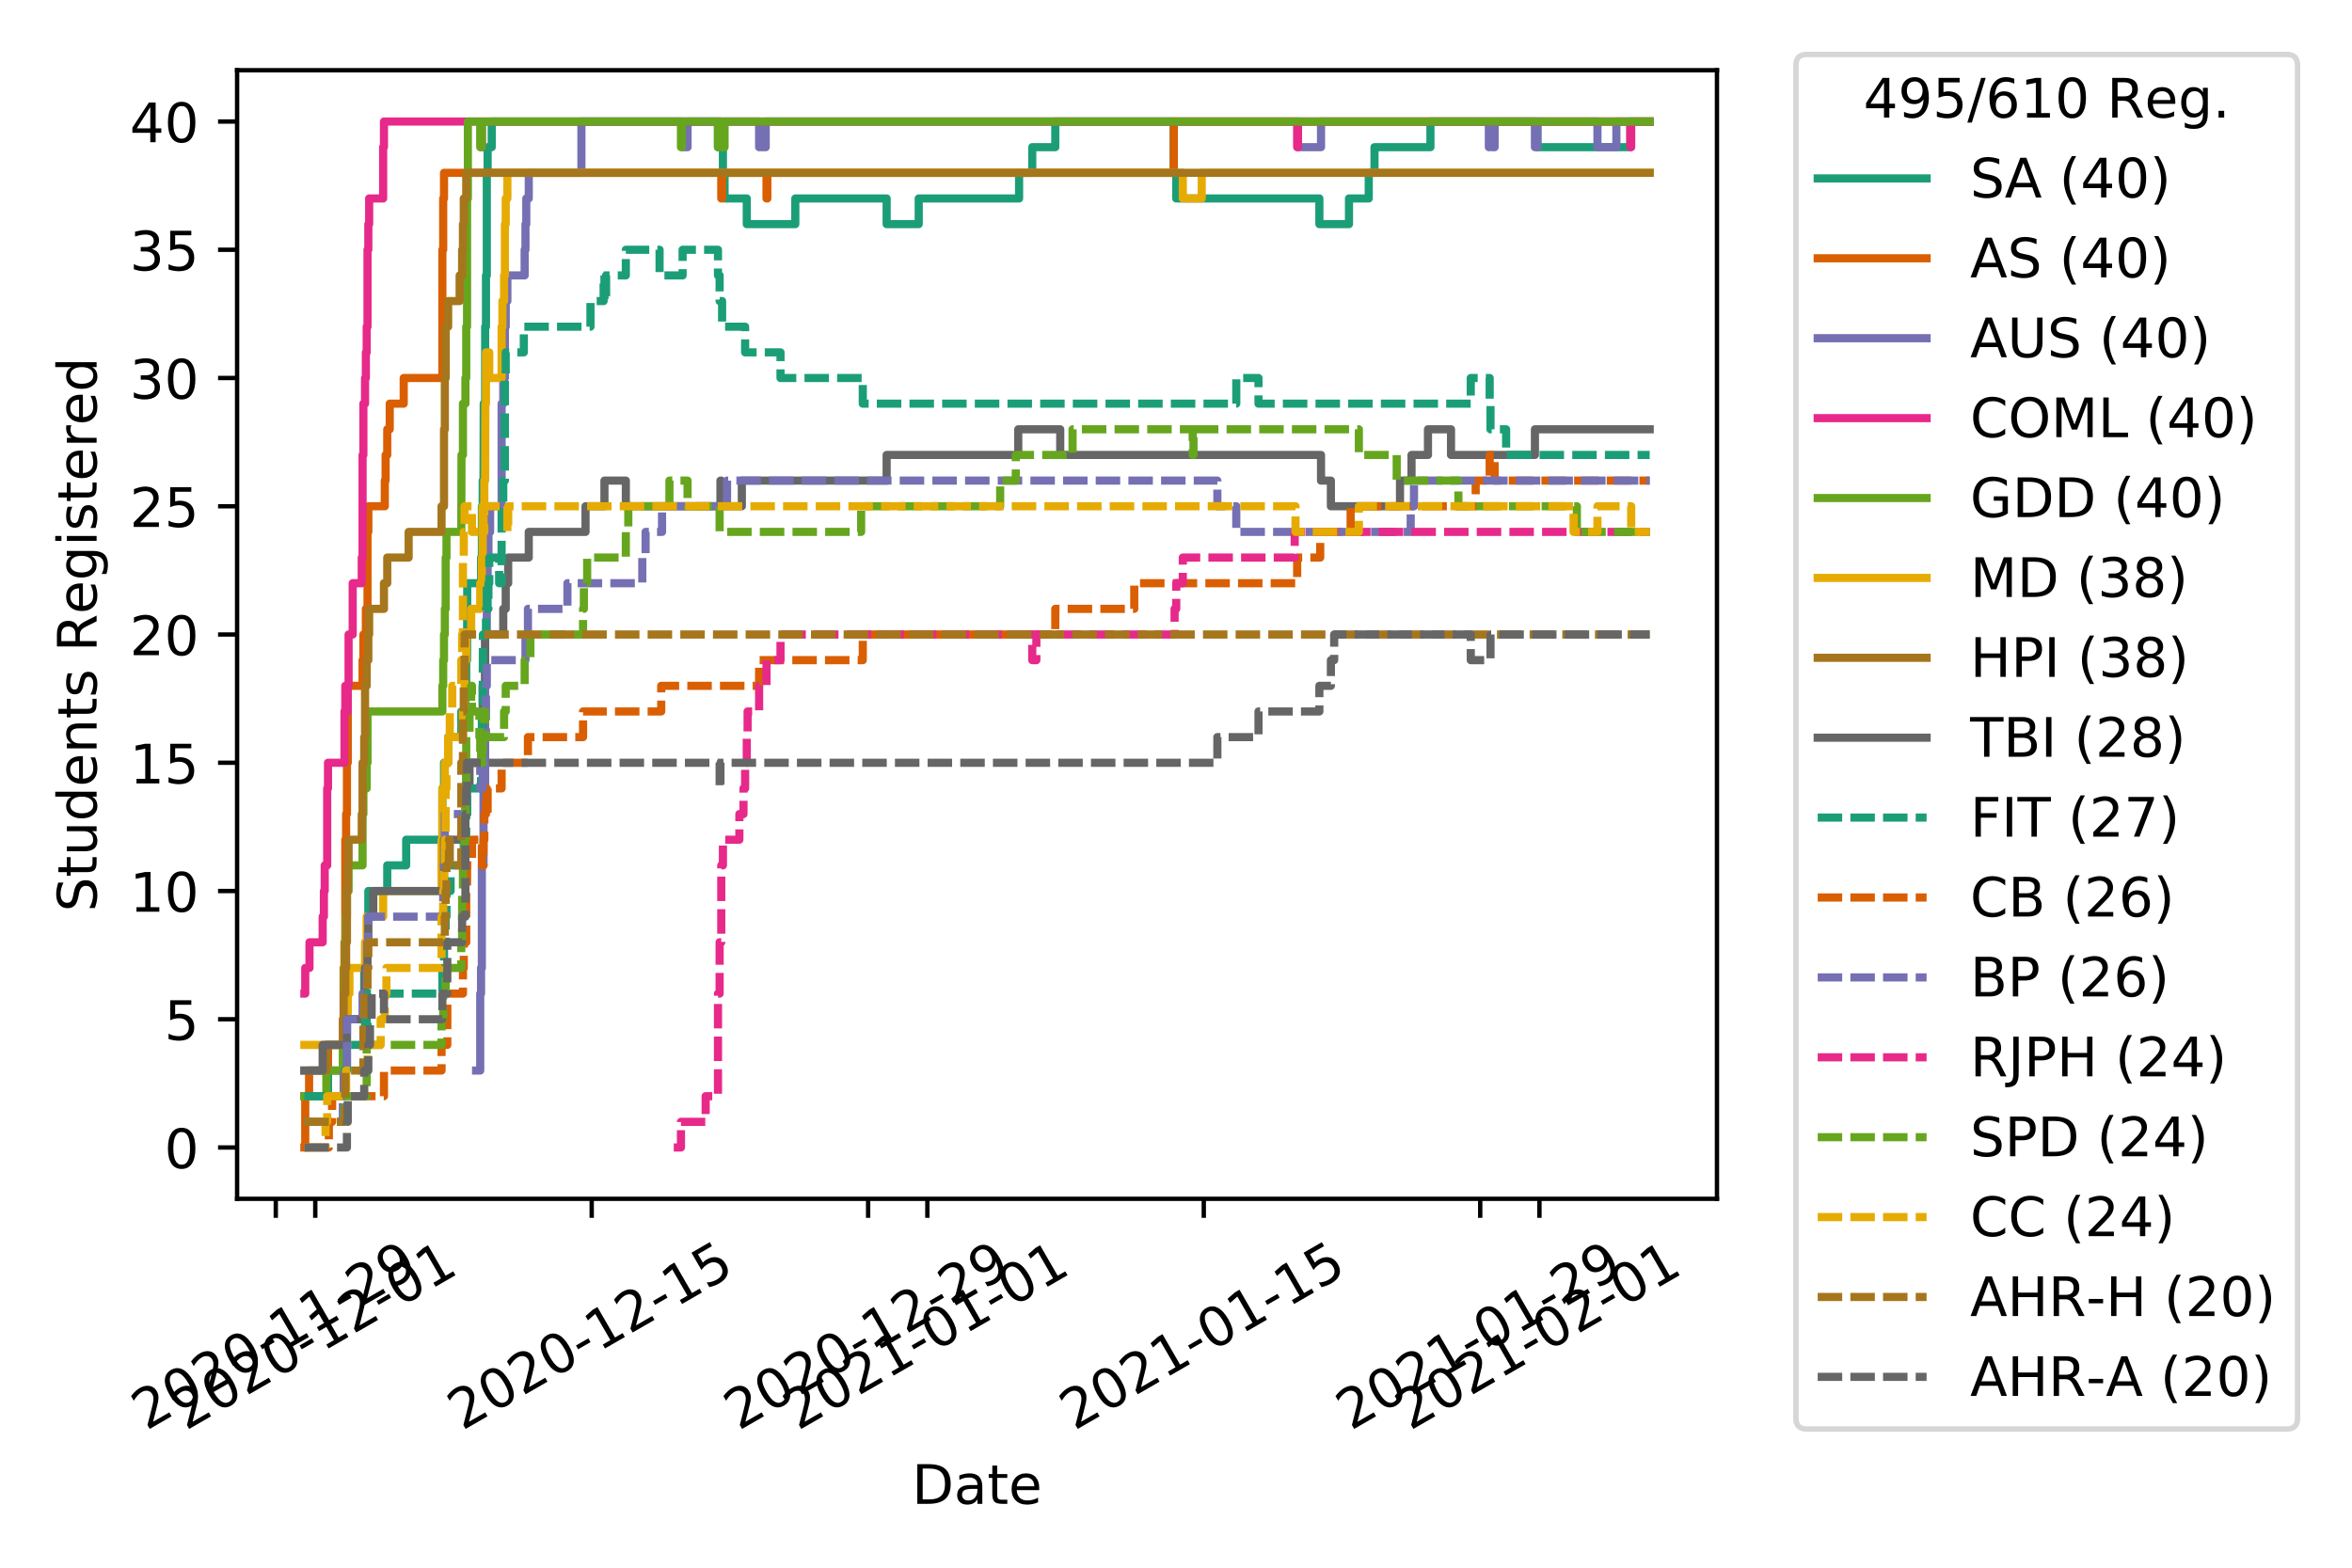 <?xml version="1.0" encoding="utf-8" standalone="no"?>
<!DOCTYPE svg PUBLIC "-//W3C//DTD SVG 1.1//EN"
  "http://www.w3.org/Graphics/SVG/1.1/DTD/svg11.dtd">
<!-- Created with matplotlib (https://matplotlib.org/) -->
<svg height="288pt" version="1.1" viewBox="0 0 432 288" width="432pt" xmlns="http://www.w3.org/2000/svg" xmlns:xlink="http://www.w3.org/1999/xlink">
 <defs>
  <style type="text/css">
*{stroke-linecap:butt;stroke-linejoin:round;}
  </style>
 </defs>
 <g id="figure_1">
  <g id="patch_1">
   <path d="M 0 288 
L 432 288 
L 432 0 
L 0 0 
z
" style="fill:#ffffff;"/>
  </g>
  <g id="axes_1">
   <g id="patch_2">
    <path d="M 43.55 220.231 
L 315.36 220.231 
L 315.36 12.9 
L 43.55 12.9 
z
" style="fill:#ffffff;"/>
   </g>
   <g id="matplotlib.axis_1">
    <g id="xtick_1">
     <g id="line2d_1">
      <defs>
       <path d="M 0 0 
L 0 3.5 
" id="mfe828076dd" style="stroke:#000000;stroke-width:0.8;"/>
      </defs>
      <g>
       <use style="stroke:#000000;stroke-width:0.8;" x="50.653" xlink:href="#mfe828076dd" y="220.231"/>
      </g>
     </g>
     <g id="text_1">
      <!-- 2020-11-29 -->
      <defs>
       <path d="M 19.188 8.297 
L 53.609 8.297 
L 53.609 0 
L 7.328 0 
L 7.328 8.297 
Q 12.938 14.109 22.625 23.891 
Q 32.328 33.688 34.812 36.531 
Q 39.547 41.844 41.422 45.531 
Q 43.312 49.219 43.312 52.781 
Q 43.312 58.594 39.234 62.25 
Q 35.156 65.922 28.609 65.922 
Q 23.969 65.922 18.812 64.312 
Q 13.672 62.703 7.812 59.422 
L 7.812 69.391 
Q 13.766 71.781 18.938 73 
Q 24.125 74.219 28.422 74.219 
Q 39.75 74.219 46.484 68.547 
Q 53.219 62.891 53.219 53.422 
Q 53.219 48.922 51.531 44.891 
Q 49.859 40.875 45.406 35.406 
Q 44.188 33.984 37.641 27.219 
Q 31.109 20.453 19.188 8.297 
z
" id="DejaVuSans-50"/>
       <path d="M 31.781 66.406 
Q 24.172 66.406 20.328 58.906 
Q 16.5 51.422 16.5 36.375 
Q 16.5 21.391 20.328 13.891 
Q 24.172 6.391 31.781 6.391 
Q 39.453 6.391 43.281 13.891 
Q 47.125 21.391 47.125 36.375 
Q 47.125 51.422 43.281 58.906 
Q 39.453 66.406 31.781 66.406 
z
M 31.781 74.219 
Q 44.047 74.219 50.516 64.516 
Q 56.984 54.828 56.984 36.375 
Q 56.984 17.969 50.516 8.266 
Q 44.047 -1.422 31.781 -1.422 
Q 19.531 -1.422 13.062 8.266 
Q 6.594 17.969 6.594 36.375 
Q 6.594 54.828 13.062 64.516 
Q 19.531 74.219 31.781 74.219 
z
" id="DejaVuSans-48"/>
       <path d="M 4.891 31.391 
L 31.203 31.391 
L 31.203 23.391 
L 4.891 23.391 
z
" id="DejaVuSans-45"/>
       <path d="M 12.406 8.297 
L 28.516 8.297 
L 28.516 63.922 
L 10.984 60.406 
L 10.984 69.391 
L 28.422 72.906 
L 38.281 72.906 
L 38.281 8.297 
L 54.391 8.297 
L 54.391 0 
L 12.406 0 
z
" id="DejaVuSans-49"/>
       <path d="M 10.984 1.516 
L 10.984 10.5 
Q 14.703 8.734 18.5 7.812 
Q 22.312 6.891 25.984 6.891 
Q 35.75 6.891 40.891 13.453 
Q 46.047 20.016 46.781 33.406 
Q 43.953 29.203 39.594 26.953 
Q 35.25 24.703 29.984 24.703 
Q 19.047 24.703 12.672 31.312 
Q 6.297 37.938 6.297 49.422 
Q 6.297 60.641 12.938 67.422 
Q 19.578 74.219 30.609 74.219 
Q 43.266 74.219 49.922 64.516 
Q 56.594 54.828 56.594 36.375 
Q 56.594 19.141 48.406 8.859 
Q 40.234 -1.422 26.422 -1.422 
Q 22.703 -1.422 18.891 -0.688 
Q 15.094 0.047 10.984 1.516 
z
M 30.609 32.422 
Q 37.25 32.422 41.125 36.953 
Q 45.016 41.5 45.016 49.422 
Q 45.016 57.281 41.125 61.844 
Q 37.25 66.406 30.609 66.406 
Q 23.969 66.406 20.094 61.844 
Q 16.219 57.281 16.219 49.422 
Q 16.219 41.5 20.094 36.953 
Q 23.969 32.422 30.609 32.422 
z
" id="DejaVuSans-57"/>
      </defs>
      <g transform="translate(26.868 262.869)rotate(-30)scale(0.1 -0.1)">
       <use xlink:href="#DejaVuSans-50"/>
       <use x="63.623" xlink:href="#DejaVuSans-48"/>
       <use x="127.246" xlink:href="#DejaVuSans-50"/>
       <use x="190.869" xlink:href="#DejaVuSans-48"/>
       <use x="254.492" xlink:href="#DejaVuSans-45"/>
       <use x="290.576" xlink:href="#DejaVuSans-49"/>
       <use x="354.199" xlink:href="#DejaVuSans-49"/>
       <use x="417.822" xlink:href="#DejaVuSans-45"/>
       <use x="453.906" xlink:href="#DejaVuSans-50"/>
       <use x="517.529" xlink:href="#DejaVuSans-57"/>
      </g>
     </g>
    </g>
    <g id="xtick_2">
     <g id="line2d_2">
      <g>
       <use style="stroke:#000000;stroke-width:0.8;" x="57.906" xlink:href="#mfe828076dd" y="220.231"/>
      </g>
     </g>
     <g id="text_2">
      <!-- 2020-12-01 -->
      <g transform="translate(34.121 262.869)rotate(-30)scale(0.1 -0.1)">
       <use xlink:href="#DejaVuSans-50"/>
       <use x="63.623" xlink:href="#DejaVuSans-48"/>
       <use x="127.246" xlink:href="#DejaVuSans-50"/>
       <use x="190.869" xlink:href="#DejaVuSans-48"/>
       <use x="254.492" xlink:href="#DejaVuSans-45"/>
       <use x="290.576" xlink:href="#DejaVuSans-49"/>
       <use x="354.199" xlink:href="#DejaVuSans-50"/>
       <use x="417.822" xlink:href="#DejaVuSans-45"/>
       <use x="453.906" xlink:href="#DejaVuSans-48"/>
       <use x="517.529" xlink:href="#DejaVuSans-49"/>
      </g>
     </g>
    </g>
    <g id="xtick_3">
     <g id="line2d_3">
      <g>
       <use style="stroke:#000000;stroke-width:0.8;" x="108.679" xlink:href="#mfe828076dd" y="220.231"/>
      </g>
     </g>
     <g id="text_3">
      <!-- 2020-12-15 -->
      <defs>
       <path d="M 10.797 72.906 
L 49.516 72.906 
L 49.516 64.594 
L 19.828 64.594 
L 19.828 46.734 
Q 21.969 47.469 24.109 47.828 
Q 26.266 48.188 28.422 48.188 
Q 40.625 48.188 47.75 41.5 
Q 54.891 34.812 54.891 23.391 
Q 54.891 11.625 47.562 5.094 
Q 40.234 -1.422 26.906 -1.422 
Q 22.312 -1.422 17.547 -0.641 
Q 12.797 0.141 7.719 1.703 
L 7.719 11.625 
Q 12.109 9.234 16.797 8.062 
Q 21.484 6.891 26.703 6.891 
Q 35.156 6.891 40.078 11.328 
Q 45.016 15.766 45.016 23.391 
Q 45.016 31 40.078 35.438 
Q 35.156 39.891 26.703 39.891 
Q 22.75 39.891 18.812 39.016 
Q 14.891 38.141 10.797 36.281 
z
" id="DejaVuSans-53"/>
      </defs>
      <g transform="translate(84.894 262.869)rotate(-30)scale(0.1 -0.1)">
       <use xlink:href="#DejaVuSans-50"/>
       <use x="63.623" xlink:href="#DejaVuSans-48"/>
       <use x="127.246" xlink:href="#DejaVuSans-50"/>
       <use x="190.869" xlink:href="#DejaVuSans-48"/>
       <use x="254.492" xlink:href="#DejaVuSans-45"/>
       <use x="290.576" xlink:href="#DejaVuSans-49"/>
       <use x="354.199" xlink:href="#DejaVuSans-50"/>
       <use x="417.822" xlink:href="#DejaVuSans-45"/>
       <use x="453.906" xlink:href="#DejaVuSans-49"/>
       <use x="517.529" xlink:href="#DejaVuSans-53"/>
      </g>
     </g>
    </g>
    <g id="xtick_4">
     <g id="line2d_4">
      <g>
       <use style="stroke:#000000;stroke-width:0.8;" x="159.451" xlink:href="#mfe828076dd" y="220.231"/>
      </g>
     </g>
     <g id="text_4">
      <!-- 2020-12-29 -->
      <g transform="translate(135.666 262.869)rotate(-30)scale(0.1 -0.1)">
       <use xlink:href="#DejaVuSans-50"/>
       <use x="63.623" xlink:href="#DejaVuSans-48"/>
       <use x="127.246" xlink:href="#DejaVuSans-50"/>
       <use x="190.869" xlink:href="#DejaVuSans-48"/>
       <use x="254.492" xlink:href="#DejaVuSans-45"/>
       <use x="290.576" xlink:href="#DejaVuSans-49"/>
       <use x="354.199" xlink:href="#DejaVuSans-50"/>
       <use x="417.822" xlink:href="#DejaVuSans-45"/>
       <use x="453.906" xlink:href="#DejaVuSans-50"/>
       <use x="517.529" xlink:href="#DejaVuSans-57"/>
      </g>
     </g>
    </g>
    <g id="xtick_5">
     <g id="line2d_5">
      <g>
       <use style="stroke:#000000;stroke-width:0.8;" x="170.331" xlink:href="#mfe828076dd" y="220.231"/>
      </g>
     </g>
     <g id="text_5">
      <!-- 2021-01-01 -->
      <g transform="translate(146.546 262.869)rotate(-30)scale(0.1 -0.1)">
       <use xlink:href="#DejaVuSans-50"/>
       <use x="63.623" xlink:href="#DejaVuSans-48"/>
       <use x="127.246" xlink:href="#DejaVuSans-50"/>
       <use x="190.869" xlink:href="#DejaVuSans-49"/>
       <use x="254.492" xlink:href="#DejaVuSans-45"/>
       <use x="290.576" xlink:href="#DejaVuSans-48"/>
       <use x="354.199" xlink:href="#DejaVuSans-49"/>
       <use x="417.822" xlink:href="#DejaVuSans-45"/>
       <use x="453.906" xlink:href="#DejaVuSans-48"/>
       <use x="517.529" xlink:href="#DejaVuSans-49"/>
      </g>
     </g>
    </g>
    <g id="xtick_6">
     <g id="line2d_6">
      <g>
       <use style="stroke:#000000;stroke-width:0.8;" x="221.104" xlink:href="#mfe828076dd" y="220.231"/>
      </g>
     </g>
     <g id="text_6">
      <!-- 2021-01-15 -->
      <g transform="translate(197.319 262.869)rotate(-30)scale(0.1 -0.1)">
       <use xlink:href="#DejaVuSans-50"/>
       <use x="63.623" xlink:href="#DejaVuSans-48"/>
       <use x="127.246" xlink:href="#DejaVuSans-50"/>
       <use x="190.869" xlink:href="#DejaVuSans-49"/>
       <use x="254.492" xlink:href="#DejaVuSans-45"/>
       <use x="290.576" xlink:href="#DejaVuSans-48"/>
       <use x="354.199" xlink:href="#DejaVuSans-49"/>
       <use x="417.822" xlink:href="#DejaVuSans-45"/>
       <use x="453.906" xlink:href="#DejaVuSans-49"/>
       <use x="517.529" xlink:href="#DejaVuSans-53"/>
      </g>
     </g>
    </g>
    <g id="xtick_7">
     <g id="line2d_7">
      <g>
       <use style="stroke:#000000;stroke-width:0.8;" x="271.876" xlink:href="#mfe828076dd" y="220.231"/>
      </g>
     </g>
     <g id="text_7">
      <!-- 2021-01-29 -->
      <g transform="translate(248.091 262.869)rotate(-30)scale(0.1 -0.1)">
       <use xlink:href="#DejaVuSans-50"/>
       <use x="63.623" xlink:href="#DejaVuSans-48"/>
       <use x="127.246" xlink:href="#DejaVuSans-50"/>
       <use x="190.869" xlink:href="#DejaVuSans-49"/>
       <use x="254.492" xlink:href="#DejaVuSans-45"/>
       <use x="290.576" xlink:href="#DejaVuSans-48"/>
       <use x="354.199" xlink:href="#DejaVuSans-49"/>
       <use x="417.822" xlink:href="#DejaVuSans-45"/>
       <use x="453.906" xlink:href="#DejaVuSans-50"/>
       <use x="517.529" xlink:href="#DejaVuSans-57"/>
      </g>
     </g>
    </g>
    <g id="xtick_8">
     <g id="line2d_8">
      <g>
       <use style="stroke:#000000;stroke-width:0.8;" x="282.756" xlink:href="#mfe828076dd" y="220.231"/>
      </g>
     </g>
     <g id="text_8">
      <!-- 2021-02-01 -->
      <g transform="translate(258.971 262.869)rotate(-30)scale(0.1 -0.1)">
       <use xlink:href="#DejaVuSans-50"/>
       <use x="63.623" xlink:href="#DejaVuSans-48"/>
       <use x="127.246" xlink:href="#DejaVuSans-50"/>
       <use x="190.869" xlink:href="#DejaVuSans-49"/>
       <use x="254.492" xlink:href="#DejaVuSans-45"/>
       <use x="290.576" xlink:href="#DejaVuSans-48"/>
       <use x="354.199" xlink:href="#DejaVuSans-50"/>
       <use x="417.822" xlink:href="#DejaVuSans-45"/>
       <use x="453.906" xlink:href="#DejaVuSans-48"/>
       <use x="517.529" xlink:href="#DejaVuSans-49"/>
      </g>
     </g>
    </g>
    <g id="text_9">
     <!-- Date -->
     <defs>
      <path d="M 19.672 64.797 
L 19.672 8.109 
L 31.594 8.109 
Q 46.688 8.109 53.688 14.938 
Q 60.688 21.781 60.688 36.531 
Q 60.688 51.172 53.688 57.984 
Q 46.688 64.797 31.594 64.797 
z
M 9.812 72.906 
L 30.078 72.906 
Q 51.266 72.906 61.172 64.094 
Q 71.094 55.281 71.094 36.531 
Q 71.094 17.672 61.125 8.828 
Q 51.172 0 30.078 0 
L 9.812 0 
z
" id="DejaVuSans-68"/>
      <path d="M 34.281 27.484 
Q 23.391 27.484 19.188 25 
Q 14.984 22.516 14.984 16.5 
Q 14.984 11.719 18.141 8.906 
Q 21.297 6.109 26.703 6.109 
Q 34.188 6.109 38.703 11.406 
Q 43.219 16.703 43.219 25.484 
L 43.219 27.484 
z
M 52.203 31.203 
L 52.203 0 
L 43.219 0 
L 43.219 8.297 
Q 40.141 3.328 35.547 0.953 
Q 30.953 -1.422 24.312 -1.422 
Q 15.922 -1.422 10.953 3.297 
Q 6 8.016 6 15.922 
Q 6 25.141 12.172 29.828 
Q 18.359 34.516 30.609 34.516 
L 43.219 34.516 
L 43.219 35.406 
Q 43.219 41.609 39.141 45 
Q 35.062 48.391 27.688 48.391 
Q 23 48.391 18.547 47.266 
Q 14.109 46.141 10.016 43.891 
L 10.016 52.203 
Q 14.938 54.109 19.578 55.047 
Q 24.219 56 28.609 56 
Q 40.484 56 46.344 49.844 
Q 52.203 43.703 52.203 31.203 
z
" id="DejaVuSans-97"/>
      <path d="M 18.312 70.219 
L 18.312 54.688 
L 36.812 54.688 
L 36.812 47.703 
L 18.312 47.703 
L 18.312 18.016 
Q 18.312 11.328 20.141 9.422 
Q 21.969 7.516 27.594 7.516 
L 36.812 7.516 
L 36.812 0 
L 27.594 0 
Q 17.188 0 13.234 3.875 
Q 9.281 7.766 9.281 18.016 
L 9.281 47.703 
L 2.688 47.703 
L 2.688 54.688 
L 9.281 54.688 
L 9.281 70.219 
z
" id="DejaVuSans-116"/>
      <path d="M 56.203 29.594 
L 56.203 25.203 
L 14.891 25.203 
Q 15.484 15.922 20.484 11.062 
Q 25.484 6.203 34.422 6.203 
Q 39.594 6.203 44.453 7.469 
Q 49.312 8.734 54.109 11.281 
L 54.109 2.781 
Q 49.266 0.734 44.188 -0.344 
Q 39.109 -1.422 33.891 -1.422 
Q 20.797 -1.422 13.156 6.188 
Q 5.516 13.812 5.516 26.812 
Q 5.516 40.234 12.766 48.109 
Q 20.016 56 32.328 56 
Q 43.359 56 49.781 48.891 
Q 56.203 41.797 56.203 29.594 
z
M 47.219 32.234 
Q 47.125 39.594 43.094 43.984 
Q 39.062 48.391 32.422 48.391 
Q 24.906 48.391 20.391 44.141 
Q 15.875 39.891 15.188 32.172 
z
" id="DejaVuSans-101"/>
     </defs>
     <g transform="translate(167.504 276.269)scale(0.1 -0.1)">
      <use xlink:href="#DejaVuSans-68"/>
      <use x="77.002" xlink:href="#DejaVuSans-97"/>
      <use x="138.281" xlink:href="#DejaVuSans-116"/>
      <use x="177.49" xlink:href="#DejaVuSans-101"/>
     </g>
    </g>
   </g>
   <g id="matplotlib.axis_2">
    <g id="ytick_1">
     <g id="line2d_9">
      <defs>
       <path d="M 0 0 
L -3.5 0 
" id="mc67b8fc9cf" style="stroke:#000000;stroke-width:0.8;"/>
      </defs>
      <g>
       <use style="stroke:#000000;stroke-width:0.8;" x="43.55" xlink:href="#mc67b8fc9cf" y="210.807"/>
      </g>
     </g>
     <g id="text_10">
      <!-- 0 -->
      <g transform="translate(30.188 214.606)scale(0.1 -0.1)">
       <use xlink:href="#DejaVuSans-48"/>
      </g>
     </g>
    </g>
    <g id="ytick_2">
     <g id="line2d_10">
      <g>
       <use style="stroke:#000000;stroke-width:0.8;" x="43.55" xlink:href="#mc67b8fc9cf" y="187.246"/>
      </g>
     </g>
     <g id="text_11">
      <!-- 5 -->
      <g transform="translate(30.188 191.046)scale(0.1 -0.1)">
       <use xlink:href="#DejaVuSans-53"/>
      </g>
     </g>
    </g>
    <g id="ytick_3">
     <g id="line2d_11">
      <g>
       <use style="stroke:#000000;stroke-width:0.8;" x="43.55" xlink:href="#mc67b8fc9cf" y="163.686"/>
      </g>
     </g>
     <g id="text_12">
      <!-- 10 -->
      <g transform="translate(23.825 167.485)scale(0.1 -0.1)">
       <use xlink:href="#DejaVuSans-49"/>
       <use x="63.623" xlink:href="#DejaVuSans-48"/>
      </g>
     </g>
    </g>
    <g id="ytick_4">
     <g id="line2d_12">
      <g>
       <use style="stroke:#000000;stroke-width:0.8;" x="43.55" xlink:href="#mc67b8fc9cf" y="140.126"/>
      </g>
     </g>
     <g id="text_13">
      <!-- 15 -->
      <g transform="translate(23.825 143.925)scale(0.1 -0.1)">
       <use xlink:href="#DejaVuSans-49"/>
       <use x="63.623" xlink:href="#DejaVuSans-53"/>
      </g>
     </g>
    </g>
    <g id="ytick_5">
     <g id="line2d_13">
      <g>
       <use style="stroke:#000000;stroke-width:0.8;" x="43.55" xlink:href="#mc67b8fc9cf" y="116.565"/>
      </g>
     </g>
     <g id="text_14">
      <!-- 20 -->
      <g transform="translate(23.825 120.365)scale(0.1 -0.1)">
       <use xlink:href="#DejaVuSans-50"/>
       <use x="63.623" xlink:href="#DejaVuSans-48"/>
      </g>
     </g>
    </g>
    <g id="ytick_6">
     <g id="line2d_14">
      <g>
       <use style="stroke:#000000;stroke-width:0.8;" x="43.55" xlink:href="#mc67b8fc9cf" y="93.005"/>
      </g>
     </g>
     <g id="text_15">
      <!-- 25 -->
      <g transform="translate(23.825 96.804)scale(0.1 -0.1)">
       <use xlink:href="#DejaVuSans-50"/>
       <use x="63.623" xlink:href="#DejaVuSans-53"/>
      </g>
     </g>
    </g>
    <g id="ytick_7">
     <g id="line2d_15">
      <g>
       <use style="stroke:#000000;stroke-width:0.8;" x="43.55" xlink:href="#mc67b8fc9cf" y="69.445"/>
      </g>
     </g>
     <g id="text_16">
      <!-- 30 -->
      <defs>
       <path d="M 40.578 39.312 
Q 47.656 37.797 51.625 33 
Q 55.609 28.219 55.609 21.188 
Q 55.609 10.406 48.188 4.484 
Q 40.766 -1.422 27.094 -1.422 
Q 22.516 -1.422 17.656 -0.516 
Q 12.797 0.391 7.625 2.203 
L 7.625 11.719 
Q 11.719 9.328 16.594 8.109 
Q 21.484 6.891 26.812 6.891 
Q 36.078 6.891 40.938 10.547 
Q 45.797 14.203 45.797 21.188 
Q 45.797 27.641 41.281 31.266 
Q 36.766 34.906 28.719 34.906 
L 20.219 34.906 
L 20.219 43.016 
L 29.109 43.016 
Q 36.375 43.016 40.234 45.922 
Q 44.094 48.828 44.094 54.297 
Q 44.094 59.906 40.109 62.906 
Q 36.141 65.922 28.719 65.922 
Q 24.656 65.922 20.016 65.031 
Q 15.375 64.156 9.812 62.312 
L 9.812 71.094 
Q 15.438 72.656 20.344 73.438 
Q 25.25 74.219 29.594 74.219 
Q 40.828 74.219 47.359 69.109 
Q 53.906 64.016 53.906 55.328 
Q 53.906 49.266 50.438 45.094 
Q 46.969 40.922 40.578 39.312 
z
" id="DejaVuSans-51"/>
      </defs>
      <g transform="translate(23.825 73.244)scale(0.1 -0.1)">
       <use xlink:href="#DejaVuSans-51"/>
       <use x="63.623" xlink:href="#DejaVuSans-48"/>
      </g>
     </g>
    </g>
    <g id="ytick_8">
     <g id="line2d_16">
      <g>
       <use style="stroke:#000000;stroke-width:0.8;" x="43.55" xlink:href="#mc67b8fc9cf" y="45.884"/>
      </g>
     </g>
     <g id="text_17">
      <!-- 35 -->
      <g transform="translate(23.825 49.684)scale(0.1 -0.1)">
       <use xlink:href="#DejaVuSans-51"/>
       <use x="63.623" xlink:href="#DejaVuSans-53"/>
      </g>
     </g>
    </g>
    <g id="ytick_9">
     <g id="line2d_17">
      <g>
       <use style="stroke:#000000;stroke-width:0.8;" x="43.55" xlink:href="#mc67b8fc9cf" y="22.324"/>
      </g>
     </g>
     <g id="text_18">
      <!-- 40 -->
      <defs>
       <path d="M 37.797 64.312 
L 12.891 25.391 
L 37.797 25.391 
z
M 35.203 72.906 
L 47.609 72.906 
L 47.609 25.391 
L 58.016 25.391 
L 58.016 17.188 
L 47.609 17.188 
L 47.609 0 
L 37.797 0 
L 37.797 17.188 
L 4.891 17.188 
L 4.891 26.703 
z
" id="DejaVuSans-52"/>
      </defs>
      <g transform="translate(23.825 26.123)scale(0.1 -0.1)">
       <use xlink:href="#DejaVuSans-52"/>
       <use x="63.623" xlink:href="#DejaVuSans-48"/>
      </g>
     </g>
    </g>
    <g id="text_19">
     <!-- Students Registered -->
     <defs>
      <path d="M 53.516 70.516 
L 53.516 60.891 
Q 47.906 63.578 42.922 64.891 
Q 37.938 66.219 33.297 66.219 
Q 25.25 66.219 20.875 63.094 
Q 16.5 59.969 16.5 54.203 
Q 16.5 49.359 19.406 46.891 
Q 22.312 44.438 30.422 42.922 
L 36.375 41.703 
Q 47.406 39.594 52.656 34.297 
Q 57.906 29 57.906 20.125 
Q 57.906 9.516 50.797 4.047 
Q 43.703 -1.422 29.984 -1.422 
Q 24.812 -1.422 18.969 -0.25 
Q 13.141 0.922 6.891 3.219 
L 6.891 13.375 
Q 12.891 10.016 18.656 8.297 
Q 24.422 6.594 29.984 6.594 
Q 38.422 6.594 43.016 9.906 
Q 47.609 13.234 47.609 19.391 
Q 47.609 24.75 44.312 27.781 
Q 41.016 30.812 33.5 32.328 
L 27.484 33.5 
Q 16.453 35.688 11.516 40.375 
Q 6.594 45.062 6.594 53.422 
Q 6.594 63.094 13.406 68.656 
Q 20.219 74.219 32.172 74.219 
Q 37.312 74.219 42.625 73.281 
Q 47.953 72.359 53.516 70.516 
z
" id="DejaVuSans-83"/>
      <path d="M 8.5 21.578 
L 8.5 54.688 
L 17.484 54.688 
L 17.484 21.922 
Q 17.484 14.156 20.5 10.266 
Q 23.531 6.391 29.594 6.391 
Q 36.859 6.391 41.078 11.031 
Q 45.312 15.672 45.312 23.688 
L 45.312 54.688 
L 54.297 54.688 
L 54.297 0 
L 45.312 0 
L 45.312 8.406 
Q 42.047 3.422 37.719 1 
Q 33.406 -1.422 27.688 -1.422 
Q 18.266 -1.422 13.375 4.438 
Q 8.5 10.297 8.5 21.578 
z
M 31.109 56 
z
" id="DejaVuSans-117"/>
      <path d="M 45.406 46.391 
L 45.406 75.984 
L 54.391 75.984 
L 54.391 0 
L 45.406 0 
L 45.406 8.203 
Q 42.578 3.328 38.25 0.953 
Q 33.938 -1.422 27.875 -1.422 
Q 17.969 -1.422 11.734 6.484 
Q 5.516 14.406 5.516 27.297 
Q 5.516 40.188 11.734 48.094 
Q 17.969 56 27.875 56 
Q 33.938 56 38.25 53.625 
Q 42.578 51.266 45.406 46.391 
z
M 14.797 27.297 
Q 14.797 17.391 18.875 11.75 
Q 22.953 6.109 30.078 6.109 
Q 37.203 6.109 41.297 11.75 
Q 45.406 17.391 45.406 27.297 
Q 45.406 37.203 41.297 42.844 
Q 37.203 48.484 30.078 48.484 
Q 22.953 48.484 18.875 42.844 
Q 14.797 37.203 14.797 27.297 
z
" id="DejaVuSans-100"/>
      <path d="M 54.891 33.016 
L 54.891 0 
L 45.906 0 
L 45.906 32.719 
Q 45.906 40.484 42.875 44.328 
Q 39.844 48.188 33.797 48.188 
Q 26.516 48.188 22.312 43.547 
Q 18.109 38.922 18.109 30.906 
L 18.109 0 
L 9.078 0 
L 9.078 54.688 
L 18.109 54.688 
L 18.109 46.188 
Q 21.344 51.125 25.703 53.562 
Q 30.078 56 35.797 56 
Q 45.219 56 50.047 50.172 
Q 54.891 44.344 54.891 33.016 
z
" id="DejaVuSans-110"/>
      <path d="M 44.281 53.078 
L 44.281 44.578 
Q 40.484 46.531 36.375 47.5 
Q 32.281 48.484 27.875 48.484 
Q 21.188 48.484 17.844 46.438 
Q 14.5 44.391 14.5 40.281 
Q 14.5 37.156 16.891 35.375 
Q 19.281 33.594 26.516 31.984 
L 29.594 31.297 
Q 39.156 29.25 43.188 25.516 
Q 47.219 21.781 47.219 15.094 
Q 47.219 7.469 41.188 3.016 
Q 35.156 -1.422 24.609 -1.422 
Q 20.219 -1.422 15.453 -0.562 
Q 10.688 0.297 5.422 2 
L 5.422 11.281 
Q 10.406 8.688 15.234 7.391 
Q 20.062 6.109 24.812 6.109 
Q 31.156 6.109 34.562 8.281 
Q 37.984 10.453 37.984 14.406 
Q 37.984 18.062 35.516 20.016 
Q 33.062 21.969 24.703 23.781 
L 21.578 24.516 
Q 13.234 26.266 9.516 29.906 
Q 5.812 33.547 5.812 39.891 
Q 5.812 47.609 11.281 51.797 
Q 16.75 56 26.812 56 
Q 31.781 56 36.172 55.266 
Q 40.578 54.547 44.281 53.078 
z
" id="DejaVuSans-115"/>
      <path id="DejaVuSans-32"/>
      <path d="M 44.391 34.188 
Q 47.562 33.109 50.562 29.594 
Q 53.562 26.078 56.594 19.922 
L 66.609 0 
L 56 0 
L 46.688 18.703 
Q 43.062 26.031 39.672 28.422 
Q 36.281 30.812 30.422 30.812 
L 19.672 30.812 
L 19.672 0 
L 9.812 0 
L 9.812 72.906 
L 32.078 72.906 
Q 44.578 72.906 50.734 67.672 
Q 56.891 62.453 56.891 51.906 
Q 56.891 45.016 53.688 40.469 
Q 50.484 35.938 44.391 34.188 
z
M 19.672 64.797 
L 19.672 38.922 
L 32.078 38.922 
Q 39.203 38.922 42.844 42.219 
Q 46.484 45.516 46.484 51.906 
Q 46.484 58.297 42.844 61.547 
Q 39.203 64.797 32.078 64.797 
z
" id="DejaVuSans-82"/>
      <path d="M 45.406 27.984 
Q 45.406 37.75 41.375 43.109 
Q 37.359 48.484 30.078 48.484 
Q 22.859 48.484 18.828 43.109 
Q 14.797 37.75 14.797 27.984 
Q 14.797 18.266 18.828 12.891 
Q 22.859 7.516 30.078 7.516 
Q 37.359 7.516 41.375 12.891 
Q 45.406 18.266 45.406 27.984 
z
M 54.391 6.781 
Q 54.391 -7.172 48.188 -13.984 
Q 42 -20.797 29.203 -20.797 
Q 24.469 -20.797 20.266 -20.094 
Q 16.062 -19.391 12.109 -17.922 
L 12.109 -9.188 
Q 16.062 -11.328 19.922 -12.344 
Q 23.781 -13.375 27.781 -13.375 
Q 36.625 -13.375 41.016 -8.766 
Q 45.406 -4.156 45.406 5.172 
L 45.406 9.625 
Q 42.625 4.781 38.281 2.391 
Q 33.938 0 27.875 0 
Q 17.828 0 11.672 7.656 
Q 5.516 15.328 5.516 27.984 
Q 5.516 40.672 11.672 48.328 
Q 17.828 56 27.875 56 
Q 33.938 56 38.281 53.609 
Q 42.625 51.219 45.406 46.391 
L 45.406 54.688 
L 54.391 54.688 
z
" id="DejaVuSans-103"/>
      <path d="M 9.422 54.688 
L 18.406 54.688 
L 18.406 0 
L 9.422 0 
z
M 9.422 75.984 
L 18.406 75.984 
L 18.406 64.594 
L 9.422 64.594 
z
" id="DejaVuSans-105"/>
      <path d="M 41.109 46.297 
Q 39.594 47.172 37.812 47.578 
Q 36.031 48 33.891 48 
Q 26.266 48 22.188 43.047 
Q 18.109 38.094 18.109 28.812 
L 18.109 0 
L 9.078 0 
L 9.078 54.688 
L 18.109 54.688 
L 18.109 46.188 
Q 20.953 51.172 25.484 53.578 
Q 30.031 56 36.531 56 
Q 37.453 56 38.578 55.875 
Q 39.703 55.766 41.062 55.516 
z
" id="DejaVuSans-114"/>
     </defs>
     <g transform="translate(17.745 167.499)rotate(-90)scale(0.1 -0.1)">
      <use xlink:href="#DejaVuSans-83"/>
      <use x="63.477" xlink:href="#DejaVuSans-116"/>
      <use x="102.686" xlink:href="#DejaVuSans-117"/>
      <use x="166.064" xlink:href="#DejaVuSans-100"/>
      <use x="229.541" xlink:href="#DejaVuSans-101"/>
      <use x="291.064" xlink:href="#DejaVuSans-110"/>
      <use x="354.443" xlink:href="#DejaVuSans-116"/>
      <use x="393.652" xlink:href="#DejaVuSans-115"/>
      <use x="445.752" xlink:href="#DejaVuSans-32"/>
      <use x="477.539" xlink:href="#DejaVuSans-82"/>
      <use x="546.959" xlink:href="#DejaVuSans-101"/>
      <use x="608.482" xlink:href="#DejaVuSans-103"/>
      <use x="671.959" xlink:href="#DejaVuSans-105"/>
      <use x="699.742" xlink:href="#DejaVuSans-115"/>
      <use x="751.842" xlink:href="#DejaVuSans-116"/>
      <use x="791.051" xlink:href="#DejaVuSans-101"/>
      <use x="852.574" xlink:href="#DejaVuSans-114"/>
      <use x="893.656" xlink:href="#DejaVuSans-101"/>
      <use x="955.18" xlink:href="#DejaVuSans-100"/>
     </g>
    </g>
   </g>
   <g id="line2d_18">
    <path clip-path="url(#pfe57dd55c2)" d="M 55.905 201.383 
L 60.249 201.383 
L 60.249 196.67 
L 60.324 196.67 
L 63.12 196.67 
L 63.12 191.958 
L 63.195 191.958 
L 63.724 191.958 
L 63.724 187.246 
L 63.8 187.246 
L 66.897 187.246 
L 66.897 177.822 
L 66.973 177.822 
L 67.2 177.822 
L 67.2 173.11 
L 67.275 173.11 
L 67.502 173.11 
L 67.502 168.398 
L 67.577 168.398 
L 67.653 168.398 
L 67.653 163.686 
L 67.729 163.686 
L 71.128 163.686 
L 71.128 158.974 
L 71.204 158.974 
L 74.604 158.974 
L 74.604 154.262 
L 74.68 154.262 
L 81.253 154.262 
L 81.253 144.838 
L 81.328 144.838 
L 81.555 144.838 
L 81.555 140.126 
L 81.631 140.126 
L 82.311 140.126 
L 82.311 135.414 
L 82.386 135.414 
L 84.728 135.414 
L 84.728 130.702 
L 84.804 130.702 
L 85.484 130.702 
L 85.484 125.99 
L 85.559 125.99 
L 85.635 125.99 
L 85.635 121.277 
L 85.71 121.277 
L 85.786 121.277 
L 85.824 107.141 
L 85.862 107.141 
L 88.355 107.141 
L 88.355 102.429 
L 88.43 102.429 
L 88.506 102.429 
L 88.506 93.005 
L 88.582 93.005 
L 88.657 93.005 
L 88.657 88.293 
L 88.733 88.293 
L 88.808 88.293 
L 88.846 74.157 
L 88.884 74.157 
L 89.11 74.157 
L 89.11 60.021 
L 89.186 60.021 
L 89.262 60.021 
L 89.262 50.597 
L 89.337 50.597 
L 89.413 50.597 
L 89.413 31.748 
L 89.488 31.748 
L 89.564 31.748 
L 89.564 27.036 
L 89.639 27.036 
L 90.319 27.036 
L 90.319 22.324 
L 90.395 22.324 
L 131.874 22.324 
L 131.874 27.036 
L 131.95 27.036 
L 132.025 27.036 
L 132.025 22.324 
L 132.101 22.324 
L 132.328 22.324 
L 132.328 27.036 
L 132.403 27.036 
L 132.781 27.036 
L 132.781 31.748 
L 132.856 31.748 
L 133.083 31.748 
L 133.083 36.46 
L 133.159 36.46 
L 137.163 36.46 
L 137.163 41.172 
L 137.239 41.172 
L 146.078 41.172 
L 146.078 36.46 
L 146.154 36.46 
L 162.852 36.46 
L 162.852 41.172 
L 162.927 41.172 
L 168.745 41.172 
L 168.745 36.46 
L 168.82 36.46 
L 187.18 36.46 
L 187.18 31.748 
L 187.256 31.748 
L 189.598 31.748 
L 189.598 27.036 
L 189.673 27.036 
L 193.829 27.036 
L 193.829 22.324 
L 215.589 22.324 
L 215.589 31.748 
L 215.664 31.748 
L 216.042 31.748 
L 216.042 36.46 
L 216.117 36.46 
L 242.335 36.46 
L 242.335 41.172 
L 242.41 41.172 
L 247.775 41.172 
L 247.775 36.46 
L 247.85 36.46 
L 251.401 36.46 
L 251.401 31.748 
L 251.477 31.748 
L 252.459 31.748 
L 252.459 27.036 
L 252.535 27.036 
L 262.735 27.036 
L 262.735 22.324 
L 262.81 22.324 
L 282.379 22.324 
L 282.379 27.036 
L 282.454 27.036 
L 299.454 27.036 
L 299.454 22.324 
L 299.529 22.324 
L 303.005 22.324 
L 303.005 22.324 
" style="fill:none;stroke:#1b9e77;stroke-linecap:square;stroke-width:1.5;"/>
   </g>
   <g id="line2d_19">
    <path clip-path="url(#pfe57dd55c2)" d="M 55.905 210.807 
L 56.064 210.807 
L 56.064 201.383 
L 56.174 201.383 
L 56.773 201.383 
L 56.773 196.67 
L 56.846 196.67 
L 60.249 196.67 
L 60.249 191.958 
L 60.324 191.958 
L 63.12 191.958 
L 63.12 177.822 
L 63.195 177.822 
L 63.271 177.822 
L 63.271 173.11 
L 63.346 173.11 
L 63.422 173.11 
L 63.422 154.262 
L 63.497 154.262 
L 63.573 154.262 
L 63.573 149.55 
L 63.649 149.55 
L 63.724 149.55 
L 63.724 140.126 
L 63.8 140.126 
L 63.875 140.126 
L 63.875 125.99 
L 63.951 125.99 
L 66.595 125.99 
L 66.595 121.277 
L 66.671 121.277 
L 66.746 121.277 
L 66.746 116.565 
L 66.822 116.565 
L 67.2 116.565 
L 67.2 111.853 
L 67.275 111.853 
L 67.502 111.853 
L 67.502 97.717 
L 67.577 97.717 
L 67.653 97.717 
L 67.653 93.005 
L 67.729 93.005 
L 70.675 93.005 
L 70.675 88.293 
L 70.751 88.293 
L 70.826 88.293 
L 70.826 83.581 
L 70.902 83.581 
L 71.128 83.581 
L 71.128 78.869 
L 71.204 78.869 
L 71.582 78.869 
L 71.582 74.157 
L 71.657 74.157 
L 74.151 74.157 
L 74.151 69.445 
L 74.226 69.445 
L 81.253 69.445 
L 81.253 45.884 
L 81.328 45.884 
L 81.404 45.884 
L 81.404 36.46 
L 81.479 36.46 
L 81.555 36.46 
L 81.555 31.748 
L 81.631 31.748 
L 132.479 31.748 
L 132.479 36.46 
L 132.554 36.46 
L 132.63 36.46 
L 132.63 31.748 
L 132.705 31.748 
L 140.79 31.748 
L 140.79 36.46 
L 140.865 36.46 
L 140.941 36.46 
L 140.941 31.748 
L 141.016 31.748 
L 215.589 31.748 
L 215.589 22.324 
L 215.664 22.324 
L 303.005 22.324 
L 303.005 22.324 
" style="fill:none;stroke:#d95f02;stroke-linecap:square;stroke-width:1.5;"/>
   </g>
   <g id="line2d_20">
    <path clip-path="url(#pfe57dd55c2)" d="M 87.448 196.67 
L 88.204 196.67 
L 88.204 182.534 
L 88.279 182.534 
L 88.355 182.534 
L 88.355 177.822 
L 88.43 177.822 
L 88.506 177.822 
L 88.506 158.974 
L 88.582 158.974 
L 88.808 158.974 
L 88.808 144.838 
L 88.884 144.838 
L 89.11 144.838 
L 89.11 116.565 
L 89.186 116.565 
L 89.413 116.565 
L 89.413 107.141 
L 89.488 107.141 
L 89.564 107.141 
L 89.564 102.429 
L 89.639 102.429 
L 89.715 102.429 
L 89.715 97.717 
L 89.79 97.717 
L 90.017 97.717 
L 90.017 93.005 
L 90.093 93.005 
L 92.133 93.005 
L 92.133 74.157 
L 92.208 74.157 
L 92.435 74.157 
L 92.435 69.445 
L 92.51 69.445 
L 92.737 69.445 
L 92.737 60.021 
L 92.813 60.021 
L 92.888 60.021 
L 92.888 55.309 
L 92.964 55.309 
L 93.19 55.309 
L 93.19 50.597 
L 93.266 50.597 
L 96.364 50.597 
L 96.364 45.884 
L 96.439 45.884 
L 96.515 45.884 
L 96.515 41.172 
L 96.59 41.172 
L 96.666 41.172 
L 96.666 36.46 
L 96.741 36.46 
L 97.119 36.46 
L 97.119 31.748 
L 97.195 31.748 
L 106.79 31.748 
L 106.79 22.324 
L 106.866 22.324 
L 125.377 22.324 
L 125.377 27.036 
L 125.452 27.036 
L 126.283 27.036 
L 126.283 22.324 
L 126.359 22.324 
L 139.43 22.324 
L 139.43 27.036 
L 139.505 27.036 
L 140.639 27.036 
L 140.639 22.324 
L 140.714 22.324 
L 238.406 22.324 
L 238.406 27.036 
L 238.482 27.036 
L 242.637 27.036 
L 242.637 22.324 
L 242.713 22.324 
L 273.463 22.324 
L 273.463 27.036 
L 273.539 27.036 
L 273.614 27.036 
L 273.614 22.324 
L 273.69 22.324 
L 274.068 22.324 
L 274.068 27.036 
L 274.143 27.036 
L 274.521 27.036 
L 274.521 22.324 
L 274.597 22.324 
L 281.925 22.324 
L 281.925 27.036 
L 282.001 27.036 
L 282.379 27.036 
L 282.379 22.324 
L 282.454 22.324 
L 293.41 22.324 
L 293.41 27.036 
L 293.485 27.036 
L 296.885 27.036 
L 296.885 22.324 
L 296.961 22.324 
L 303.005 22.324 
L 303.005 22.324 
" style="fill:none;stroke:#7570b3;stroke-linecap:square;stroke-width:1.5;"/>
   </g>
   <g id="line2d_21">
    <path clip-path="url(#pfe57dd55c2)" d="M 55.905 182.534 
L 56.064 182.534 
L 56.064 177.822 
L 56.174 177.822 
L 56.846 177.822 
L 56.846 173.11 
L 59.264 173.11 
L 59.264 168.398 
L 59.493 168.398 
L 59.493 163.686 
L 59.569 163.686 
L 59.644 163.686 
L 59.644 158.974 
L 59.72 158.974 
L 60.098 158.974 
L 60.098 144.838 
L 60.173 144.838 
L 60.249 144.838 
L 60.249 140.126 
L 60.324 140.126 
L 63.271 140.126 
L 63.271 130.702 
L 63.346 130.702 
L 63.422 130.702 
L 63.422 125.99 
L 63.497 125.99 
L 63.573 125.99 
L 63.573 130.702 
L 63.649 130.702 
L 63.875 130.702 
L 63.875 125.99 
L 63.951 125.99 
L 64.026 125.99 
L 64.026 116.565 
L 64.102 116.565 
L 64.782 116.565 
L 64.782 107.141 
L 64.857 107.141 
L 66.444 107.141 
L 66.444 102.429 
L 66.52 102.429 
L 66.595 102.429 
L 66.595 83.581 
L 66.671 83.581 
L 66.746 83.581 
L 66.746 74.157 
L 66.822 74.157 
L 67.049 74.157 
L 67.049 69.445 
L 67.124 69.445 
L 67.2 69.445 
L 67.2 64.733 
L 67.275 64.733 
L 67.351 64.733 
L 67.351 60.021 
L 67.426 60.021 
L 67.502 60.021 
L 67.502 45.884 
L 67.577 45.884 
L 67.653 45.884 
L 67.653 41.172 
L 67.729 41.172 
L 67.804 41.172 
L 67.804 36.46 
L 67.88 36.46 
L 70.373 36.46 
L 70.373 27.036 
L 70.448 27.036 
L 70.524 27.036 
L 70.524 22.324 
L 70.6 22.324 
L 88.355 22.324 
L 88.355 27.036 
L 88.43 27.036 
L 88.506 27.036 
L 88.506 22.324 
L 88.582 22.324 
L 238.255 22.324 
L 238.255 27.036 
L 238.33 27.036 
L 238.406 27.036 
L 238.406 22.324 
L 238.482 22.324 
L 299.454 22.324 
L 299.454 27.036 
L 299.529 27.036 
L 299.605 27.036 
L 299.605 22.324 
L 299.681 22.324 
L 303.005 22.324 
L 303.005 22.324 
" style="fill:none;stroke:#e7298a;stroke-linecap:square;stroke-width:1.5;"/>
   </g>
   <g id="line2d_22">
    <path clip-path="url(#pfe57dd55c2)" d="M 55.905 201.383 
L 59.946 201.383 
L 59.946 196.67 
L 60.022 196.67 
L 62.969 196.67 
L 62.969 191.958 
L 63.044 191.958 
L 63.12 191.958 
L 63.12 187.246 
L 63.195 187.246 
L 63.271 187.246 
L 63.271 177.822 
L 63.346 177.822 
L 63.422 177.822 
L 63.422 173.11 
L 63.497 173.11 
L 63.573 173.11 
L 63.573 168.398 
L 63.649 168.398 
L 63.724 168.398 
L 63.724 163.686 
L 63.8 163.686 
L 64.026 163.686 
L 64.026 158.974 
L 64.102 158.974 
L 66.595 158.974 
L 66.595 149.55 
L 66.671 149.55 
L 66.746 149.55 
L 66.746 144.838 
L 66.822 144.838 
L 67.351 144.838 
L 67.351 140.126 
L 67.426 140.126 
L 67.502 140.126 
L 67.502 130.702 
L 67.577 130.702 
L 81.253 130.702 
L 81.253 125.99 
L 81.328 125.99 
L 81.404 125.99 
L 81.404 121.277 
L 81.479 121.277 
L 81.555 121.277 
L 81.555 116.565 
L 81.631 116.565 
L 81.706 116.565 
L 81.706 111.853 
L 81.782 111.853 
L 81.857 111.853 
L 81.857 102.429 
L 81.933 102.429 
L 82.008 102.429 
L 82.008 97.717 
L 82.084 97.717 
L 84.728 97.717 
L 84.766 83.581 
L 84.804 83.581 
L 85.03 83.581 
L 85.03 74.157 
L 85.106 74.157 
L 85.484 74.157 
L 85.484 69.445 
L 85.559 69.445 
L 85.635 69.445 
L 85.635 60.021 
L 85.71 60.021 
L 85.786 60.021 
L 85.786 36.46 
L 85.862 36.46 
L 85.937 36.46 
L 85.937 22.324 
L 86.013 22.324 
L 88.204 22.324 
L 88.204 27.036 
L 88.279 27.036 
L 88.506 27.036 
L 88.506 22.324 
L 88.582 22.324 
L 125.074 22.324 
L 125.074 27.036 
L 125.15 27.036 
L 125.225 27.036 
L 125.225 22.324 
L 125.301 22.324 
L 131.874 22.324 
L 131.874 27.036 
L 131.95 27.036 
L 132.176 27.036 
L 132.176 22.324 
L 132.252 22.324 
L 132.479 22.324 
L 132.479 27.036 
L 132.554 27.036 
L 133.083 27.036 
L 133.083 22.324 
L 133.159 22.324 
L 303.005 22.324 
L 303.005 22.324 
" style="fill:none;stroke:#66a61e;stroke-linecap:square;stroke-width:1.5;"/>
   </g>
   <g id="line2d_23">
    <path clip-path="url(#pfe57dd55c2)" d="M 55.905 191.958 
L 63.12 191.958 
L 63.12 187.246 
L 63.195 187.246 
L 63.875 187.246 
L 63.875 182.534 
L 63.951 182.534 
L 64.177 182.534 
L 64.177 177.822 
L 64.253 177.822 
L 67.049 177.822 
L 67.049 173.11 
L 67.124 173.11 
L 67.351 173.11 
L 67.351 168.398 
L 67.426 168.398 
L 70.373 168.398 
L 70.373 163.686 
L 70.448 163.686 
L 81.102 163.686 
L 81.102 154.262 
L 81.177 154.262 
L 81.253 154.262 
L 81.253 144.838 
L 81.328 144.838 
L 81.706 144.838 
L 81.706 140.126 
L 81.782 140.126 
L 82.311 140.126 
L 82.311 135.414 
L 82.386 135.414 
L 85.03 135.414 
L 85.03 130.702 
L 85.106 130.702 
L 85.333 130.702 
L 85.333 121.277 
L 85.408 121.277 
L 85.635 121.277 
L 85.635 116.565 
L 85.71 116.565 
L 86.542 116.565 
L 86.542 111.853 
L 86.617 111.853 
L 88.204 111.853 
L 88.204 107.141 
L 88.279 107.141 
L 88.506 107.141 
L 88.506 102.429 
L 88.582 102.429 
L 88.657 102.429 
L 88.657 93.005 
L 88.733 93.005 
L 88.959 93.005 
L 88.959 88.293 
L 89.035 88.293 
L 89.11 88.293 
L 89.148 74.157 
L 89.186 74.157 
L 89.262 74.157 
L 89.262 64.733 
L 89.337 64.733 
L 89.866 64.733 
L 89.866 69.445 
L 89.942 69.445 
L 92.133 69.445 
L 92.133 60.021 
L 92.208 60.021 
L 92.284 60.021 
L 92.284 55.309 
L 92.359 55.309 
L 92.586 55.309 
L 92.586 50.597 
L 92.661 50.597 
L 92.737 50.597 
L 92.737 41.172 
L 92.813 41.172 
L 92.888 41.172 
L 92.888 36.46 
L 92.964 36.46 
L 93.19 36.46 
L 93.19 31.748 
L 93.266 31.748 
L 217.251 31.748 
L 217.251 36.46 
L 217.326 36.46 
L 220.726 36.46 
L 220.726 31.748 
L 220.802 31.748 
L 303.005 31.748 
L 303.005 31.748 
" style="fill:none;stroke:#e6ab02;stroke-linecap:square;stroke-width:1.5;"/>
   </g>
   <g id="line2d_24">
    <path clip-path="url(#pfe57dd55c2)" d="M 55.905 196.67 
L 59.946 196.67 
L 59.946 191.958 
L 60.022 191.958 
L 62.969 191.958 
L 62.969 187.246 
L 63.044 187.246 
L 63.12 187.246 
L 63.12 182.534 
L 63.195 182.534 
L 63.422 182.534 
L 63.422 177.822 
L 63.497 177.822 
L 63.573 177.822 
L 63.573 173.11 
L 63.649 173.11 
L 63.724 173.11 
L 63.724 163.686 
L 63.8 163.686 
L 63.875 163.686 
L 63.875 158.974 
L 63.951 158.974 
L 64.026 158.974 
L 64.026 154.262 
L 64.102 154.262 
L 66.444 154.262 
L 66.444 149.55 
L 66.52 149.55 
L 66.595 149.55 
L 66.595 140.126 
L 66.671 140.126 
L 66.897 140.126 
L 66.897 135.414 
L 66.973 135.414 
L 67.049 135.414 
L 67.049 125.99 
L 67.124 125.99 
L 67.351 125.99 
L 67.351 121.277 
L 67.426 121.277 
L 67.653 121.277 
L 67.653 116.565 
L 67.729 116.565 
L 67.804 116.565 
L 67.804 111.853 
L 67.88 111.853 
L 70.524 111.853 
L 70.524 107.141 
L 70.6 107.141 
L 71.128 107.141 
L 71.128 102.429 
L 71.204 102.429 
L 75.057 102.429 
L 75.057 97.717 
L 75.133 97.717 
L 81.102 97.717 
L 81.102 93.005 
L 81.177 93.005 
L 81.555 93.005 
L 81.555 78.869 
L 81.631 78.869 
L 81.706 78.869 
L 81.706 69.445 
L 81.782 69.445 
L 81.857 69.445 
L 81.857 60.021 
L 81.933 60.021 
L 82.311 60.021 
L 82.311 55.309 
L 82.386 55.309 
L 84.426 55.309 
L 84.426 50.597 
L 84.502 50.597 
L 84.879 50.597 
L 84.879 45.884 
L 84.955 45.884 
L 85.03 45.884 
L 85.03 41.172 
L 85.106 41.172 
L 85.182 41.172 
L 85.182 36.46 
L 85.257 36.46 
L 85.635 36.46 
L 85.635 31.748 
L 85.71 31.748 
L 303.005 31.748 
L 303.005 31.748 
" style="fill:none;stroke:#a6761d;stroke-linecap:square;stroke-width:1.5;"/>
   </g>
   <g id="line2d_25">
    <path clip-path="url(#pfe57dd55c2)" d="M 55.905 196.67 
L 59.264 196.67 
L 59.264 191.958 
L 63.724 191.958 
L 63.724 187.246 
L 63.8 187.246 
L 66.746 187.246 
L 66.746 182.534 
L 66.822 182.534 
L 67.049 182.534 
L 67.049 177.822 
L 67.124 177.822 
L 67.502 177.822 
L 67.502 173.11 
L 67.577 173.11 
L 67.653 173.11 
L 67.653 168.398 
L 67.729 168.398 
L 68.56 168.398 
L 68.56 163.686 
L 68.635 163.686 
L 81.555 163.686 
L 81.555 154.262 
L 81.631 154.262 
L 85.03 154.262 
L 85.03 149.55 
L 85.106 149.55 
L 85.786 149.55 
L 85.786 144.838 
L 85.862 144.838 
L 86.239 144.838 
L 86.239 140.126 
L 86.315 140.126 
L 88.506 140.126 
L 88.506 135.414 
L 88.582 135.414 
L 88.657 135.414 
L 88.657 125.99 
L 88.733 125.99 
L 89.11 125.99 
L 89.11 116.565 
L 89.186 116.565 
L 92.435 116.565 
L 92.435 111.853 
L 92.51 111.853 
L 92.888 111.853 
L 92.888 107.141 
L 92.964 107.141 
L 93.341 107.141 
L 93.341 102.429 
L 93.417 102.429 
L 97.119 102.429 
L 97.119 97.717 
L 97.195 97.717 
L 107.546 97.717 
L 107.546 93.005 
L 107.621 93.005 
L 111.021 93.005 
L 111.021 88.293 
L 111.097 88.293 
L 114.95 88.293 
L 114.95 93.005 
L 115.026 93.005 
L 132.328 93.005 
L 132.328 88.293 
L 132.403 88.293 
L 132.479 88.293 
L 132.479 93.005 
L 132.554 93.005 
L 136.256 93.005 
L 136.256 88.293 
L 136.332 88.293 
L 162.852 88.293 
L 162.852 83.581 
L 162.927 83.581 
L 187.029 83.581 
L 187.029 78.869 
L 187.104 78.869 
L 194.736 78.869 
L 194.736 83.581 
L 194.811 83.581 
L 242.637 83.581 
L 242.637 88.293 
L 242.713 88.293 
L 244.45 88.293 
L 244.45 93.005 
L 244.526 93.005 
L 257.143 93.005 
L 257.143 88.293 
L 257.219 88.293 
L 259.259 88.293 
L 259.259 83.581 
L 259.335 83.581 
L 262.281 83.581 
L 262.281 78.869 
L 262.357 78.869 
L 266.512 78.869 
L 266.512 83.581 
L 266.588 83.581 
L 281.925 83.581 
L 281.925 78.869 
L 282.001 78.869 
L 303.005 78.869 
L 303.005 78.869 
" style="fill:none;stroke:#666666;stroke-linecap:square;stroke-width:1.5;"/>
   </g>
   <g id="line2d_26">
    <path clip-path="url(#pfe57dd55c2)" d="M 55.905 201.383 
L 63.271 201.383 
L 63.271 196.67 
L 63.346 196.67 
L 63.724 196.67 
L 63.724 191.958 
L 63.8 191.958 
L 67.049 191.958 
L 67.049 187.246 
L 67.124 187.246 
L 67.351 187.246 
L 67.351 191.958 
L 67.426 191.958 
L 67.502 191.958 
L 67.502 182.534 
L 67.577 182.534 
L 81.253 182.534 
L 81.253 177.822 
L 81.328 177.822 
L 81.555 177.822 
L 81.555 173.11 
L 81.631 173.11 
L 81.857 173.11 
L 81.857 168.398 
L 81.933 168.398 
L 82.008 168.398 
L 82.008 163.686 
L 82.084 163.686 
L 82.764 163.686 
L 82.764 158.974 
L 82.839 158.974 
L 85.182 158.974 
L 85.182 154.262 
L 85.257 154.262 
L 85.635 154.262 
L 85.635 149.55 
L 85.71 149.55 
L 85.786 149.55 
L 85.786 144.838 
L 85.862 144.838 
L 88.355 144.838 
L 88.355 135.414 
L 88.43 135.414 
L 88.506 135.414 
L 88.506 130.702 
L 88.582 130.702 
L 88.657 130.702 
L 88.695 116.565 
L 88.733 116.565 
L 89.262 116.565 
L 89.262 111.853 
L 89.337 111.853 
L 89.413 111.853 
L 89.413 107.141 
L 89.488 107.141 
L 89.564 107.141 
L 89.564 111.853 
L 89.639 111.853 
L 89.715 111.853 
L 89.715 107.141 
L 89.79 107.141 
L 89.866 107.141 
L 89.866 102.429 
L 89.942 102.429 
L 91.679 102.429 
L 91.679 107.141 
L 91.755 107.141 
L 92.133 107.141 
L 92.133 93.005 
L 92.208 93.005 
L 92.435 93.005 
L 92.435 88.293 
L 92.51 88.293 
L 92.737 88.293 
L 92.737 69.445 
L 92.813 69.445 
L 92.888 69.445 
L 92.888 64.733 
L 92.964 64.733 
L 96.213 64.733 
L 96.213 60.021 
L 96.288 60.021 
L 108.452 60.021 
L 108.452 55.309 
L 108.528 55.309 
L 110.87 55.309 
L 110.87 50.597 
L 110.946 50.597 
L 111.021 50.597 
L 111.021 55.309 
L 111.097 55.309 
L 111.323 55.309 
L 111.323 50.597 
L 111.399 50.597 
L 114.95 50.597 
L 114.95 45.884 
L 115.026 45.884 
L 121.145 45.884 
L 121.145 50.597 
L 121.221 50.597 
L 125.377 50.597 
L 125.377 45.884 
L 125.452 45.884 
L 131.874 45.884 
L 131.874 50.597 
L 131.95 50.597 
L 132.176 50.597 
L 132.176 55.309 
L 132.252 55.309 
L 132.63 55.309 
L 132.63 60.021 
L 132.705 60.021 
L 136.861 60.021 
L 136.861 64.733 
L 136.936 64.733 
L 143.358 64.733 
L 143.358 69.445 
L 143.434 69.445 
L 158.469 69.445 
L 158.469 74.157 
L 158.545 74.157 
L 227.073 74.157 
L 227.073 69.445 
L 227.148 69.445 
L 231.153 69.445 
L 231.153 74.157 
L 231.228 74.157 
L 270.139 74.157 
L 270.139 69.445 
L 270.214 69.445 
L 273.614 69.445 
L 273.614 74.157 
L 273.69 74.157 
L 273.765 74.157 
L 273.765 78.869 
L 273.841 78.869 
L 276.637 78.869 
L 276.637 83.581 
L 276.712 83.581 
L 303.005 83.581 
L 303.005 83.581 
" style="fill:none;stroke:#1b9e77;stroke-dasharray:4.5,1.5;stroke-dashoffset:0;stroke-width:1.5;"/>
   </g>
   <g id="line2d_27">
    <path clip-path="url(#pfe57dd55c2)" d="M 55.905 210.807 
L 60.4 210.807 
L 60.4 206.095 
L 60.475 206.095 
L 61.004 206.095 
L 61.004 201.383 
L 61.08 201.383 
L 70.524 201.383 
L 70.524 196.67 
L 70.6 196.67 
L 81.102 196.67 
L 81.102 191.958 
L 81.177 191.958 
L 82.159 191.958 
L 82.159 182.534 
L 82.235 182.534 
L 85.03 182.534 
L 85.03 177.822 
L 85.106 177.822 
L 85.182 177.822 
L 85.182 173.11 
L 85.257 173.11 
L 85.635 173.11 
L 85.635 163.686 
L 85.71 163.686 
L 85.786 163.686 
L 85.786 158.974 
L 85.862 158.974 
L 86.693 158.974 
L 86.693 154.262 
L 86.768 154.262 
L 88.506 154.262 
L 88.506 158.974 
L 88.582 158.974 
L 88.808 158.974 
L 88.808 154.262 
L 88.884 154.262 
L 88.959 154.262 
L 88.959 149.55 
L 89.035 149.55 
L 89.262 149.55 
L 89.262 144.838 
L 89.337 144.838 
L 89.413 144.838 
L 89.413 149.55 
L 89.488 149.55 
L 89.564 149.55 
L 89.564 144.838 
L 89.639 144.838 
L 92.133 144.838 
L 92.133 140.126 
L 92.208 140.126 
L 96.968 140.126 
L 96.968 135.414 
L 97.044 135.414 
L 107.092 135.414 
L 107.092 130.702 
L 107.168 130.702 
L 121.448 130.702 
L 121.448 125.99 
L 121.523 125.99 
L 139.43 125.99 
L 139.43 121.277 
L 139.505 121.277 
L 158.469 121.277 
L 158.469 116.565 
L 158.545 116.565 
L 193.829 116.565 
L 193.829 111.853 
L 208.335 111.853 
L 208.335 107.141 
L 208.411 107.141 
L 238.255 107.141 
L 238.255 102.429 
L 238.33 102.429 
L 242.486 102.429 
L 242.486 97.717 
L 242.561 97.717 
L 248.077 97.717 
L 248.077 93.005 
L 248.152 93.005 
L 271.045 93.005 
L 271.045 88.293 
L 271.121 88.293 
L 273.614 88.293 
L 273.614 83.581 
L 273.69 83.581 
L 274.521 83.581 
L 274.521 88.293 
L 274.597 88.293 
L 303.005 88.293 
L 303.005 88.293 
" style="fill:none;stroke:#d95f02;stroke-dasharray:4.5,1.5;stroke-dashoffset:0;stroke-width:1.5;"/>
   </g>
   <g id="line2d_28">
    <path clip-path="url(#pfe57dd55c2)" d="M 55.905 206.095 
L 62.969 206.095 
L 62.969 201.383 
L 63.044 201.383 
L 63.12 201.383 
L 63.12 196.67 
L 63.195 196.67 
L 63.724 196.67 
L 63.724 187.246 
L 63.8 187.246 
L 66.595 187.246 
L 66.595 182.534 
L 66.671 182.534 
L 67.351 182.534 
L 67.351 177.822 
L 67.426 177.822 
L 67.502 177.822 
L 67.502 173.11 
L 67.577 173.11 
L 67.653 173.11 
L 67.653 168.398 
L 67.729 168.398 
L 81.404 168.398 
L 81.404 163.686 
L 81.479 163.686 
L 81.555 163.686 
L 81.555 158.974 
L 81.631 158.974 
L 81.706 158.974 
L 81.706 149.55 
L 81.782 149.55 
L 85.484 149.55 
L 85.484 144.838 
L 85.559 144.838 
L 85.635 144.838 
L 85.635 140.126 
L 85.71 140.126 
L 88.204 140.126 
L 88.204 144.838 
L 88.279 144.838 
L 88.657 144.838 
L 88.657 135.414 
L 88.733 135.414 
L 88.808 135.414 
L 88.808 140.126 
L 88.884 140.126 
L 88.959 140.126 
L 88.959 135.414 
L 89.035 135.414 
L 89.262 135.414 
L 89.262 125.99 
L 89.337 125.99 
L 89.413 125.99 
L 89.413 121.277 
L 89.488 121.277 
L 96.515 121.277 
L 96.515 116.565 
L 96.59 116.565 
L 96.968 116.565 
L 96.968 111.853 
L 97.044 111.853 
L 104.221 111.853 
L 104.221 107.141 
L 104.297 107.141 
L 117.972 107.141 
L 117.972 102.429 
L 118.048 102.429 
L 118.577 102.429 
L 118.577 97.717 
L 118.652 97.717 
L 121.599 97.717 
L 121.599 93.005 
L 121.674 93.005 
L 133.536 93.005 
L 133.536 88.293 
L 133.612 88.293 
L 223.597 88.293 
L 223.597 93.005 
L 223.673 93.005 
L 227.073 93.005 
L 227.073 97.717 
L 227.148 97.717 
L 259.108 97.717 
L 259.108 93.005 
L 259.183 93.005 
L 259.712 93.005 
L 259.712 88.293 
L 259.788 88.293 
L 303.005 88.293 
L 303.005 88.293 
" style="fill:none;stroke:#7570b3;stroke-dasharray:4.5,1.5;stroke-dashoffset:0;stroke-width:1.5;"/>
   </g>
   <g id="line2d_29">
    <path clip-path="url(#pfe57dd55c2)" d="M 123.752 210.807 
L 125.074 210.807 
L 125.074 206.095 
L 125.15 206.095 
L 129.608 206.095 
L 129.608 201.383 
L 129.683 201.383 
L 131.874 201.383 
L 131.874 182.534 
L 131.95 182.534 
L 132.176 182.534 
L 132.176 173.11 
L 132.252 173.11 
L 132.479 173.11 
L 132.479 158.974 
L 132.554 158.974 
L 132.781 158.974 
L 132.781 154.262 
L 132.856 154.262 
L 135.803 154.262 
L 135.803 149.55 
L 135.879 149.55 
L 136.559 149.55 
L 136.559 144.838 
L 136.634 144.838 
L 136.861 144.838 
L 136.861 140.126 
L 136.936 140.126 
L 137.163 140.126 
L 137.163 135.414 
L 137.239 135.414 
L 137.314 135.414 
L 137.314 130.702 
L 137.39 130.702 
L 139.43 130.702 
L 139.43 125.99 
L 139.505 125.99 
L 140.79 125.99 
L 140.79 121.277 
L 140.865 121.277 
L 143.358 121.277 
L 143.358 116.565 
L 143.434 116.565 
L 189.598 116.565 
L 189.598 121.277 
L 189.673 121.277 
L 190.353 121.277 
L 190.353 116.565 
L 190.429 116.565 
L 215.74 116.565 
L 215.74 111.853 
L 215.815 111.853 
L 216.042 111.853 
L 216.042 107.141 
L 216.117 107.141 
L 217.251 107.141 
L 217.251 102.429 
L 217.326 102.429 
L 237.802 102.429 
L 237.802 97.717 
L 237.877 97.717 
L 303.005 97.717 
L 303.005 97.717 
" style="fill:none;stroke:#e7298a;stroke-dasharray:4.5,1.5;stroke-dashoffset:0;stroke-width:1.5;"/>
   </g>
   <g id="line2d_30">
    <path clip-path="url(#pfe57dd55c2)" d="M 55.905 206.095 
L 63.271 206.095 
L 63.271 201.383 
L 63.346 201.383 
L 67.351 201.383 
L 67.351 191.958 
L 67.426 191.958 
L 81.102 191.958 
L 81.102 187.246 
L 81.177 187.246 
L 81.404 187.246 
L 81.404 182.534 
L 81.479 182.534 
L 81.857 182.534 
L 81.857 177.822 
L 81.933 177.822 
L 84.728 177.822 
L 84.728 173.11 
L 84.804 173.11 
L 84.879 173.11 
L 84.879 163.686 
L 84.955 163.686 
L 85.03 163.686 
L 85.03 158.974 
L 85.106 158.974 
L 85.333 158.974 
L 85.333 154.262 
L 85.408 154.262 
L 85.484 154.262 
L 85.484 144.838 
L 85.559 144.838 
L 85.635 144.838 
L 85.635 135.414 
L 85.71 135.414 
L 86.239 135.414 
L 86.239 130.702 
L 86.315 130.702 
L 86.542 130.702 
L 86.542 125.99 
L 86.617 125.99 
L 86.693 125.99 
L 86.693 130.702 
L 86.768 130.702 
L 88.053 130.702 
L 88.053 135.414 
L 88.128 135.414 
L 88.204 135.414 
L 88.204 140.126 
L 88.279 140.126 
L 88.355 140.126 
L 88.355 135.414 
L 88.43 135.414 
L 88.506 135.414 
L 88.506 140.126 
L 88.582 140.126 
L 88.657 140.126 
L 88.657 135.414 
L 88.733 135.414 
L 88.808 135.414 
L 88.808 130.702 
L 88.884 130.702 
L 89.11 130.702 
L 89.11 135.414 
L 89.186 135.414 
L 92.586 135.414 
L 92.586 130.702 
L 92.661 130.702 
L 92.888 130.702 
L 92.888 125.99 
L 92.964 125.99 
L 96.364 125.99 
L 96.364 121.277 
L 96.439 121.277 
L 97.421 121.277 
L 97.421 116.565 
L 97.497 116.565 
L 107.092 116.565 
L 107.092 111.853 
L 107.168 111.853 
L 107.243 111.853 
L 107.243 107.141 
L 107.319 107.141 
L 107.848 107.141 
L 107.848 102.429 
L 107.923 102.429 
L 114.95 102.429 
L 114.95 97.717 
L 115.026 97.717 
L 115.403 97.717 
L 115.403 93.005 
L 115.479 93.005 
L 122.959 93.005 
L 122.959 88.293 
L 123.034 88.293 
L 126.283 88.293 
L 126.283 93.005 
L 126.359 93.005 
L 132.176 93.005 
L 132.176 97.717 
L 132.252 97.717 
L 158.167 97.717 
L 158.167 93.005 
L 158.243 93.005 
L 183.705 93.005 
L 183.705 88.293 
L 183.78 88.293 
L 186.576 88.293 
L 186.576 83.581 
L 186.651 83.581 
L 197.002 83.581 
L 197.002 78.869 
L 197.078 78.869 
L 219.064 78.869 
L 219.064 83.581 
L 219.14 83.581 
L 219.215 83.581 
L 219.215 78.869 
L 219.291 78.869 
L 249.588 78.869 
L 249.588 83.581 
L 249.664 83.581 
L 256.539 83.581 
L 256.539 88.293 
L 256.615 88.293 
L 267.872 88.293 
L 267.872 93.005 
L 267.948 93.005 
L 289.632 93.005 
L 289.632 97.717 
L 289.707 97.717 
L 303.005 97.717 
L 303.005 97.717 
" style="fill:none;stroke:#66a61e;stroke-dasharray:4.5,1.5;stroke-dashoffset:0;stroke-width:1.5;"/>
   </g>
   <g id="line2d_31">
    <path clip-path="url(#pfe57dd55c2)" d="M 55.905 210.807 
L 59.795 210.807 
L 59.795 206.095 
L 59.871 206.095 
L 60.098 206.095 
L 60.098 201.383 
L 60.173 201.383 
L 63.573 201.383 
L 63.573 196.67 
L 63.649 196.67 
L 67.502 196.67 
L 67.502 191.958 
L 67.577 191.958 
L 69.92 191.958 
L 69.92 187.246 
L 69.995 187.246 
L 70.675 187.246 
L 70.675 182.534 
L 70.751 182.534 
L 70.977 182.534 
L 70.977 177.822 
L 71.053 177.822 
L 81.102 177.822 
L 81.102 168.398 
L 81.177 168.398 
L 81.404 168.398 
L 81.404 163.686 
L 81.479 163.686 
L 81.555 163.686 
L 81.555 158.974 
L 81.631 158.974 
L 81.706 158.974 
L 81.706 154.262 
L 81.782 154.262 
L 81.857 154.262 
L 81.857 144.838 
L 81.933 144.838 
L 82.008 144.838 
L 82.008 140.126 
L 82.084 140.126 
L 82.311 140.126 
L 82.311 135.414 
L 82.386 135.414 
L 82.613 135.414 
L 82.613 130.702 
L 82.688 130.702 
L 83.066 130.702 
L 83.066 125.99 
L 83.142 125.99 
L 84.728 125.99 
L 84.728 121.277 
L 84.804 121.277 
L 84.879 121.277 
L 84.879 116.565 
L 84.955 116.565 
L 85.03 116.565 
L 85.03 102.429 
L 85.106 102.429 
L 85.182 102.429 
L 85.182 97.717 
L 85.257 97.717 
L 85.333 97.717 
L 85.333 93.005 
L 85.408 93.005 
L 86.693 93.005 
L 86.693 97.717 
L 86.768 97.717 
L 88.657 97.717 
L 88.657 93.005 
L 88.733 93.005 
L 88.808 93.005 
L 88.808 97.717 
L 88.884 97.717 
L 88.959 97.717 
L 88.959 93.005 
L 89.035 93.005 
L 93.19 93.005 
L 93.19 97.717 
L 93.266 97.717 
L 93.341 97.717 
L 93.341 93.005 
L 93.417 93.005 
L 237.953 93.005 
L 237.953 97.717 
L 238.028 97.717 
L 249.588 97.717 
L 249.588 93.005 
L 249.664 93.005 
L 289.027 93.005 
L 289.027 97.717 
L 289.103 97.717 
L 293.41 97.717 
L 293.41 93.005 
L 293.485 93.005 
L 299.605 93.005 
L 299.605 97.717 
L 299.681 97.717 
L 303.005 97.717 
L 303.005 97.717 
" style="fill:none;stroke:#e6ab02;stroke-dasharray:4.5,1.5;stroke-dashoffset:0;stroke-width:1.5;"/>
   </g>
   <g id="line2d_32">
    <path clip-path="url(#pfe57dd55c2)" d="M 55.905 206.095 
L 63.422 206.095 
L 63.422 196.67 
L 63.497 196.67 
L 66.746 196.67 
L 66.746 187.246 
L 66.822 187.246 
L 66.897 187.246 
L 66.897 182.534 
L 66.973 182.534 
L 67.502 182.534 
L 67.502 177.822 
L 67.577 177.822 
L 67.653 177.822 
L 67.653 173.11 
L 67.729 173.11 
L 81.706 173.11 
L 81.706 168.398 
L 81.782 168.398 
L 81.857 168.398 
L 81.857 163.686 
L 81.933 163.686 
L 82.008 163.686 
L 82.008 158.974 
L 82.084 158.974 
L 82.462 158.974 
L 82.462 154.262 
L 82.537 154.262 
L 82.613 154.262 
L 82.613 158.974 
L 82.688 158.974 
L 84.728 158.974 
L 84.728 140.126 
L 84.804 140.126 
L 85.03 140.126 
L 85.03 130.702 
L 85.106 130.702 
L 85.182 130.702 
L 85.182 125.99 
L 85.257 125.99 
L 85.333 125.99 
L 85.333 116.565 
L 85.408 116.565 
L 303.005 116.565 
L 303.005 116.565 
" style="fill:none;stroke:#a6761d;stroke-dasharray:4.5,1.5;stroke-dashoffset:0;stroke-width:1.5;"/>
   </g>
   <g id="line2d_33">
    <path clip-path="url(#pfe57dd55c2)" d="M 55.905 210.807 
L 63.724 210.807 
L 63.724 206.095 
L 63.8 206.095 
L 63.875 206.095 
L 63.875 201.383 
L 63.951 201.383 
L 66.897 201.383 
L 66.897 196.67 
L 66.973 196.67 
L 67.653 196.67 
L 67.653 191.958 
L 67.729 191.958 
L 67.955 191.958 
L 67.955 187.246 
L 68.031 187.246 
L 68.257 187.246 
L 68.257 182.534 
L 68.333 182.534 
L 70.524 182.534 
L 70.524 187.246 
L 70.6 187.246 
L 81.253 187.246 
L 81.253 182.534 
L 81.328 182.534 
L 82.159 182.534 
L 82.159 173.11 
L 82.235 173.11 
L 84.879 173.11 
L 84.879 168.398 
L 84.955 168.398 
L 85.484 168.398 
L 85.484 149.55 
L 85.559 149.55 
L 85.635 149.55 
L 85.635 144.838 
L 85.71 144.838 
L 85.786 144.838 
L 85.786 140.126 
L 85.862 140.126 
L 132.176 140.126 
L 132.176 144.838 
L 132.252 144.838 
L 132.328 144.838 
L 132.328 140.126 
L 132.403 140.126 
L 223.597 140.126 
L 223.597 135.414 
L 223.673 135.414 
L 231.153 135.414 
L 231.153 130.702 
L 231.228 130.702 
L 242.335 130.702 
L 242.335 125.99 
L 242.41 125.99 
L 244.45 125.99 
L 244.45 121.277 
L 244.526 121.277 
L 245.055 121.277 
L 245.055 116.565 
L 245.13 116.565 
L 270.139 116.565 
L 270.139 121.277 
L 270.214 121.277 
L 273.765 121.277 
L 273.765 116.565 
L 273.841 116.565 
L 303.005 116.565 
L 303.005 116.565 
" style="fill:none;stroke:#666666;stroke-dasharray:4.5,1.5;stroke-dashoffset:0;stroke-width:1.5;"/>
   </g>
   <g id="line2d_34"/>
   <g id="line2d_35"/>
   <g id="line2d_36"/>
   <g id="line2d_37"/>
   <g id="line2d_38"/>
   <g id="line2d_39"/>
   <g id="line2d_40"/>
   <g id="line2d_41"/>
   <g id="line2d_42"/>
   <g id="line2d_43"/>
   <g id="line2d_44"/>
   <g id="line2d_45"/>
   <g id="line2d_46"/>
   <g id="line2d_47"/>
   <g id="line2d_48"/>
   <g id="line2d_49"/>
   <g id="line2d_50"/>
   <g id="patch_3">
    <path d="M 43.55 220.231 
L 43.55 12.9 
" style="fill:none;stroke:#000000;stroke-linecap:square;stroke-linejoin:miter;stroke-width:0.8;"/>
   </g>
   <g id="patch_4">
    <path d="M 315.36 220.231 
L 315.36 12.9 
" style="fill:none;stroke:#000000;stroke-linecap:square;stroke-linejoin:miter;stroke-width:0.8;"/>
   </g>
   <g id="patch_5">
    <path d="M 43.55 220.231 
L 315.36 220.231 
" style="fill:none;stroke:#000000;stroke-linecap:square;stroke-linejoin:miter;stroke-width:0.8;"/>
   </g>
   <g id="patch_6">
    <path d="M 43.55 12.9 
L 315.36 12.9 
" style="fill:none;stroke:#000000;stroke-linecap:square;stroke-linejoin:miter;stroke-width:0.8;"/>
   </g>
  </g>
  <g id="legend_1">
   <g id="patch_7">
    <path d="M 331.863 262.528 
L 420 262.528 
Q 422 262.528 422 260.528 
L 422 12 
Q 422 10 420 10 
L 331.863 10 
Q 329.863 10 329.863 12 
L 329.863 260.528 
Q 329.863 262.528 331.863 262.528 
z
" style="fill:#ffffff;opacity:0.8;stroke:#cccccc;stroke-linejoin:miter;"/>
   </g>
   <g id="text_20">
    <!-- 495/610 Reg. -->
    <defs>
     <path d="M 25.391 72.906 
L 33.688 72.906 
L 8.297 -9.281 
L 0 -9.281 
z
" id="DejaVuSans-47"/>
     <path d="M 33.016 40.375 
Q 26.375 40.375 22.484 35.828 
Q 18.609 31.297 18.609 23.391 
Q 18.609 15.531 22.484 10.953 
Q 26.375 6.391 33.016 6.391 
Q 39.656 6.391 43.531 10.953 
Q 47.406 15.531 47.406 23.391 
Q 47.406 31.297 43.531 35.828 
Q 39.656 40.375 33.016 40.375 
z
M 52.594 71.297 
L 52.594 62.312 
Q 48.875 64.062 45.094 64.984 
Q 41.312 65.922 37.594 65.922 
Q 27.828 65.922 22.672 59.328 
Q 17.531 52.734 16.797 39.406 
Q 19.672 43.656 24.016 45.922 
Q 28.375 48.188 33.594 48.188 
Q 44.578 48.188 50.953 41.516 
Q 57.328 34.859 57.328 23.391 
Q 57.328 12.156 50.688 5.359 
Q 44.047 -1.422 33.016 -1.422 
Q 20.359 -1.422 13.672 8.266 
Q 6.984 17.969 6.984 36.375 
Q 6.984 53.656 15.188 63.938 
Q 23.391 74.219 37.203 74.219 
Q 40.922 74.219 44.703 73.484 
Q 48.484 72.75 52.594 71.297 
z
" id="DejaVuSans-54"/>
     <path d="M 10.688 12.406 
L 21 12.406 
L 21 0 
L 10.688 0 
z
" id="DejaVuSans-46"/>
    </defs>
    <g transform="translate(342.259 21.598)scale(0.1 -0.1)">
     <use xlink:href="#DejaVuSans-52"/>
     <use x="63.623" xlink:href="#DejaVuSans-57"/>
     <use x="127.246" xlink:href="#DejaVuSans-53"/>
     <use x="190.869" xlink:href="#DejaVuSans-47"/>
     <use x="224.561" xlink:href="#DejaVuSans-54"/>
     <use x="288.184" xlink:href="#DejaVuSans-49"/>
     <use x="351.807" xlink:href="#DejaVuSans-48"/>
     <use x="415.43" xlink:href="#DejaVuSans-32"/>
     <use x="447.217" xlink:href="#DejaVuSans-82"/>
     <use x="516.637" xlink:href="#DejaVuSans-101"/>
     <use x="578.16" xlink:href="#DejaVuSans-103"/>
     <use x="641.637" xlink:href="#DejaVuSans-46"/>
    </g>
   </g>
   <g id="line2d_51">
    <path d="M 333.863 32.777 
L 353.863 32.777 
" style="fill:none;stroke:#1b9e77;stroke-linecap:square;stroke-width:1.5;"/>
   </g>
   <g id="line2d_52"/>
   <g id="text_21">
    <!-- SA (40) -->
    <defs>
     <path d="M 34.188 63.188 
L 20.797 26.906 
L 47.609 26.906 
z
M 28.609 72.906 
L 39.797 72.906 
L 67.578 0 
L 57.328 0 
L 50.688 18.703 
L 17.828 18.703 
L 11.188 0 
L 0.781 0 
z
" id="DejaVuSans-65"/>
     <path d="M 31 75.875 
Q 24.469 64.656 21.281 53.656 
Q 18.109 42.672 18.109 31.391 
Q 18.109 20.125 21.312 9.062 
Q 24.516 -2 31 -13.188 
L 23.188 -13.188 
Q 15.875 -1.703 12.234 9.375 
Q 8.594 20.453 8.594 31.391 
Q 8.594 42.281 12.203 53.312 
Q 15.828 64.359 23.188 75.875 
z
" id="DejaVuSans-40"/>
     <path d="M 8.016 75.875 
L 15.828 75.875 
Q 23.141 64.359 26.781 53.312 
Q 30.422 42.281 30.422 31.391 
Q 30.422 20.453 26.781 9.375 
Q 23.141 -1.703 15.828 -13.188 
L 8.016 -13.188 
Q 14.5 -2 17.703 9.062 
Q 20.906 20.125 20.906 31.391 
Q 20.906 42.672 17.703 53.656 
Q 14.5 64.656 8.016 75.875 
z
" id="DejaVuSans-41"/>
    </defs>
    <g transform="translate(361.863 36.277)scale(0.1 -0.1)">
     <use xlink:href="#DejaVuSans-83"/>
     <use x="63.492" xlink:href="#DejaVuSans-65"/>
     <use x="131.9" xlink:href="#DejaVuSans-32"/>
     <use x="163.688" xlink:href="#DejaVuSans-40"/>
     <use x="202.701" xlink:href="#DejaVuSans-52"/>
     <use x="266.324" xlink:href="#DejaVuSans-48"/>
     <use x="329.947" xlink:href="#DejaVuSans-41"/>
    </g>
   </g>
   <g id="line2d_53">
    <path d="M 333.863 47.455 
L 353.863 47.455 
" style="fill:none;stroke:#d95f02;stroke-linecap:square;stroke-width:1.5;"/>
   </g>
   <g id="line2d_54"/>
   <g id="text_22">
    <!-- AS (40) -->
    <g transform="translate(361.863 50.955)scale(0.1 -0.1)">
     <use xlink:href="#DejaVuSans-65"/>
     <use x="68.408" xlink:href="#DejaVuSans-83"/>
     <use x="131.885" xlink:href="#DejaVuSans-32"/>
     <use x="163.672" xlink:href="#DejaVuSans-40"/>
     <use x="202.686" xlink:href="#DejaVuSans-52"/>
     <use x="266.309" xlink:href="#DejaVuSans-48"/>
     <use x="329.932" xlink:href="#DejaVuSans-41"/>
    </g>
   </g>
   <g id="line2d_55">
    <path d="M 333.863 62.133 
L 353.863 62.133 
" style="fill:none;stroke:#7570b3;stroke-linecap:square;stroke-width:1.5;"/>
   </g>
   <g id="line2d_56"/>
   <g id="text_23">
    <!-- AUS (40) -->
    <defs>
     <path d="M 8.688 72.906 
L 18.609 72.906 
L 18.609 28.609 
Q 18.609 16.891 22.844 11.734 
Q 27.094 6.594 36.625 6.594 
Q 46.094 6.594 50.344 11.734 
Q 54.594 16.891 54.594 28.609 
L 54.594 72.906 
L 64.5 72.906 
L 64.5 27.391 
Q 64.5 13.141 57.438 5.859 
Q 50.391 -1.422 36.625 -1.422 
Q 22.797 -1.422 15.734 5.859 
Q 8.688 13.141 8.688 27.391 
z
" id="DejaVuSans-85"/>
    </defs>
    <g transform="translate(361.863 65.633)scale(0.1 -0.1)">
     <use xlink:href="#DejaVuSans-65"/>
     <use x="68.408" xlink:href="#DejaVuSans-85"/>
     <use x="141.602" xlink:href="#DejaVuSans-83"/>
     <use x="205.078" xlink:href="#DejaVuSans-32"/>
     <use x="236.865" xlink:href="#DejaVuSans-40"/>
     <use x="275.879" xlink:href="#DejaVuSans-52"/>
     <use x="339.502" xlink:href="#DejaVuSans-48"/>
     <use x="403.125" xlink:href="#DejaVuSans-41"/>
    </g>
   </g>
   <g id="line2d_57">
    <path d="M 333.863 76.811 
L 353.863 76.811 
" style="fill:none;stroke:#e7298a;stroke-linecap:square;stroke-width:1.5;"/>
   </g>
   <g id="line2d_58"/>
   <g id="text_24">
    <!-- COML (40) -->
    <defs>
     <path d="M 64.406 67.281 
L 64.406 56.891 
Q 59.422 61.531 53.781 63.812 
Q 48.141 66.109 41.797 66.109 
Q 29.297 66.109 22.656 58.469 
Q 16.016 50.828 16.016 36.375 
Q 16.016 21.969 22.656 14.328 
Q 29.297 6.688 41.797 6.688 
Q 48.141 6.688 53.781 8.984 
Q 59.422 11.281 64.406 15.922 
L 64.406 5.609 
Q 59.234 2.094 53.438 0.328 
Q 47.656 -1.422 41.219 -1.422 
Q 24.656 -1.422 15.125 8.703 
Q 5.609 18.844 5.609 36.375 
Q 5.609 53.953 15.125 64.078 
Q 24.656 74.219 41.219 74.219 
Q 47.75 74.219 53.531 72.484 
Q 59.328 70.75 64.406 67.281 
z
" id="DejaVuSans-67"/>
     <path d="M 39.406 66.219 
Q 28.656 66.219 22.328 58.203 
Q 16.016 50.203 16.016 36.375 
Q 16.016 22.609 22.328 14.594 
Q 28.656 6.594 39.406 6.594 
Q 50.141 6.594 56.422 14.594 
Q 62.703 22.609 62.703 36.375 
Q 62.703 50.203 56.422 58.203 
Q 50.141 66.219 39.406 66.219 
z
M 39.406 74.219 
Q 54.734 74.219 63.906 63.938 
Q 73.094 53.656 73.094 36.375 
Q 73.094 19.141 63.906 8.859 
Q 54.734 -1.422 39.406 -1.422 
Q 24.031 -1.422 14.812 8.828 
Q 5.609 19.094 5.609 36.375 
Q 5.609 53.656 14.812 63.938 
Q 24.031 74.219 39.406 74.219 
z
" id="DejaVuSans-79"/>
     <path d="M 9.812 72.906 
L 24.516 72.906 
L 43.109 23.297 
L 61.812 72.906 
L 76.516 72.906 
L 76.516 0 
L 66.891 0 
L 66.891 64.016 
L 48.094 14.016 
L 38.188 14.016 
L 19.391 64.016 
L 19.391 0 
L 9.812 0 
z
" id="DejaVuSans-77"/>
     <path d="M 9.812 72.906 
L 19.672 72.906 
L 19.672 8.297 
L 55.172 8.297 
L 55.172 0 
L 9.812 0 
z
" id="DejaVuSans-76"/>
    </defs>
    <g transform="translate(361.863 80.311)scale(0.1 -0.1)">
     <use xlink:href="#DejaVuSans-67"/>
     <use x="69.824" xlink:href="#DejaVuSans-79"/>
     <use x="148.535" xlink:href="#DejaVuSans-77"/>
     <use x="234.814" xlink:href="#DejaVuSans-76"/>
     <use x="290.527" xlink:href="#DejaVuSans-32"/>
     <use x="322.314" xlink:href="#DejaVuSans-40"/>
     <use x="361.328" xlink:href="#DejaVuSans-52"/>
     <use x="424.951" xlink:href="#DejaVuSans-48"/>
     <use x="488.574" xlink:href="#DejaVuSans-41"/>
    </g>
   </g>
   <g id="line2d_59">
    <path d="M 333.863 91.489 
L 353.863 91.489 
" style="fill:none;stroke:#66a61e;stroke-linecap:square;stroke-width:1.5;"/>
   </g>
   <g id="line2d_60"/>
   <g id="text_25">
    <!-- GDD (40) -->
    <defs>
     <path d="M 59.516 10.406 
L 59.516 29.984 
L 43.406 29.984 
L 43.406 38.094 
L 69.281 38.094 
L 69.281 6.781 
Q 63.578 2.734 56.688 0.656 
Q 49.812 -1.422 42 -1.422 
Q 24.906 -1.422 15.25 8.562 
Q 5.609 18.562 5.609 36.375 
Q 5.609 54.25 15.25 64.234 
Q 24.906 74.219 42 74.219 
Q 49.125 74.219 55.547 72.453 
Q 61.969 70.703 67.391 67.281 
L 67.391 56.781 
Q 61.922 61.422 55.766 63.766 
Q 49.609 66.109 42.828 66.109 
Q 29.438 66.109 22.719 58.641 
Q 16.016 51.172 16.016 36.375 
Q 16.016 21.625 22.719 14.156 
Q 29.438 6.688 42.828 6.688 
Q 48.047 6.688 52.141 7.594 
Q 56.25 8.5 59.516 10.406 
z
" id="DejaVuSans-71"/>
    </defs>
    <g transform="translate(361.863 94.989)scale(0.1 -0.1)">
     <use xlink:href="#DejaVuSans-71"/>
     <use x="77.49" xlink:href="#DejaVuSans-68"/>
     <use x="154.492" xlink:href="#DejaVuSans-68"/>
     <use x="231.494" xlink:href="#DejaVuSans-32"/>
     <use x="263.281" xlink:href="#DejaVuSans-40"/>
     <use x="302.295" xlink:href="#DejaVuSans-52"/>
     <use x="365.918" xlink:href="#DejaVuSans-48"/>
     <use x="429.541" xlink:href="#DejaVuSans-41"/>
    </g>
   </g>
   <g id="line2d_61">
    <path d="M 333.863 106.167 
L 353.863 106.167 
" style="fill:none;stroke:#e6ab02;stroke-linecap:square;stroke-width:1.5;"/>
   </g>
   <g id="line2d_62"/>
   <g id="text_26">
    <!-- MD (38) -->
    <defs>
     <path d="M 31.781 34.625 
Q 24.75 34.625 20.719 30.859 
Q 16.703 27.094 16.703 20.516 
Q 16.703 13.922 20.719 10.156 
Q 24.75 6.391 31.781 6.391 
Q 38.812 6.391 42.859 10.172 
Q 46.922 13.969 46.922 20.516 
Q 46.922 27.094 42.891 30.859 
Q 38.875 34.625 31.781 34.625 
z
M 21.922 38.812 
Q 15.578 40.375 12.031 44.719 
Q 8.5 49.078 8.5 55.328 
Q 8.5 64.062 14.719 69.141 
Q 20.953 74.219 31.781 74.219 
Q 42.672 74.219 48.875 69.141 
Q 55.078 64.062 55.078 55.328 
Q 55.078 49.078 51.531 44.719 
Q 48 40.375 41.703 38.812 
Q 48.828 37.156 52.797 32.312 
Q 56.781 27.484 56.781 20.516 
Q 56.781 9.906 50.312 4.234 
Q 43.844 -1.422 31.781 -1.422 
Q 19.734 -1.422 13.25 4.234 
Q 6.781 9.906 6.781 20.516 
Q 6.781 27.484 10.781 32.312 
Q 14.797 37.156 21.922 38.812 
z
M 18.312 54.391 
Q 18.312 48.734 21.844 45.562 
Q 25.391 42.391 31.781 42.391 
Q 38.141 42.391 41.719 45.562 
Q 45.312 48.734 45.312 54.391 
Q 45.312 60.062 41.719 63.234 
Q 38.141 66.406 31.781 66.406 
Q 25.391 66.406 21.844 63.234 
Q 18.312 60.062 18.312 54.391 
z
" id="DejaVuSans-56"/>
    </defs>
    <g transform="translate(361.863 109.667)scale(0.1 -0.1)">
     <use xlink:href="#DejaVuSans-77"/>
     <use x="86.279" xlink:href="#DejaVuSans-68"/>
     <use x="163.281" xlink:href="#DejaVuSans-32"/>
     <use x="195.068" xlink:href="#DejaVuSans-40"/>
     <use x="234.082" xlink:href="#DejaVuSans-51"/>
     <use x="297.705" xlink:href="#DejaVuSans-56"/>
     <use x="361.328" xlink:href="#DejaVuSans-41"/>
    </g>
   </g>
   <g id="line2d_63">
    <path d="M 333.863 120.845 
L 353.863 120.845 
" style="fill:none;stroke:#a6761d;stroke-linecap:square;stroke-width:1.5;"/>
   </g>
   <g id="line2d_64"/>
   <g id="text_27">
    <!-- HPI (38) -->
    <defs>
     <path d="M 9.812 72.906 
L 19.672 72.906 
L 19.672 43.016 
L 55.516 43.016 
L 55.516 72.906 
L 65.375 72.906 
L 65.375 0 
L 55.516 0 
L 55.516 34.719 
L 19.672 34.719 
L 19.672 0 
L 9.812 0 
z
" id="DejaVuSans-72"/>
     <path d="M 19.672 64.797 
L 19.672 37.406 
L 32.078 37.406 
Q 38.969 37.406 42.719 40.969 
Q 46.484 44.531 46.484 51.125 
Q 46.484 57.672 42.719 61.234 
Q 38.969 64.797 32.078 64.797 
z
M 9.812 72.906 
L 32.078 72.906 
Q 44.344 72.906 50.609 67.359 
Q 56.891 61.812 56.891 51.125 
Q 56.891 40.328 50.609 34.812 
Q 44.344 29.297 32.078 29.297 
L 19.672 29.297 
L 19.672 0 
L 9.812 0 
z
" id="DejaVuSans-80"/>
     <path d="M 9.812 72.906 
L 19.672 72.906 
L 19.672 0 
L 9.812 0 
z
" id="DejaVuSans-73"/>
    </defs>
    <g transform="translate(361.863 124.345)scale(0.1 -0.1)">
     <use xlink:href="#DejaVuSans-72"/>
     <use x="75.195" xlink:href="#DejaVuSans-80"/>
     <use x="135.498" xlink:href="#DejaVuSans-73"/>
     <use x="164.99" xlink:href="#DejaVuSans-32"/>
     <use x="196.777" xlink:href="#DejaVuSans-40"/>
     <use x="235.791" xlink:href="#DejaVuSans-51"/>
     <use x="299.414" xlink:href="#DejaVuSans-56"/>
     <use x="363.037" xlink:href="#DejaVuSans-41"/>
    </g>
   </g>
   <g id="line2d_65">
    <path d="M 333.863 135.523 
L 353.863 135.523 
" style="fill:none;stroke:#666666;stroke-linecap:square;stroke-width:1.5;"/>
   </g>
   <g id="line2d_66"/>
   <g id="text_28">
    <!-- TBI (28) -->
    <defs>
     <path d="M -0.297 72.906 
L 61.375 72.906 
L 61.375 64.594 
L 35.5 64.594 
L 35.5 0 
L 25.594 0 
L 25.594 64.594 
L -0.297 64.594 
z
" id="DejaVuSans-84"/>
     <path d="M 19.672 34.812 
L 19.672 8.109 
L 35.5 8.109 
Q 43.453 8.109 47.281 11.406 
Q 51.125 14.703 51.125 21.484 
Q 51.125 28.328 47.281 31.562 
Q 43.453 34.812 35.5 34.812 
z
M 19.672 64.797 
L 19.672 42.828 
L 34.281 42.828 
Q 41.5 42.828 45.031 45.531 
Q 48.578 48.25 48.578 53.812 
Q 48.578 59.328 45.031 62.062 
Q 41.5 64.797 34.281 64.797 
z
M 9.812 72.906 
L 35.016 72.906 
Q 46.297 72.906 52.391 68.219 
Q 58.5 63.531 58.5 54.891 
Q 58.5 48.188 55.375 44.234 
Q 52.25 40.281 46.188 39.312 
Q 53.469 37.75 57.5 32.781 
Q 61.531 27.828 61.531 20.406 
Q 61.531 10.641 54.891 5.312 
Q 48.25 0 35.984 0 
L 9.812 0 
z
" id="DejaVuSans-66"/>
    </defs>
    <g transform="translate(361.863 139.023)scale(0.1 -0.1)">
     <use xlink:href="#DejaVuSans-84"/>
     <use x="61.084" xlink:href="#DejaVuSans-66"/>
     <use x="129.688" xlink:href="#DejaVuSans-73"/>
     <use x="159.18" xlink:href="#DejaVuSans-32"/>
     <use x="190.967" xlink:href="#DejaVuSans-40"/>
     <use x="229.98" xlink:href="#DejaVuSans-50"/>
     <use x="293.604" xlink:href="#DejaVuSans-56"/>
     <use x="357.227" xlink:href="#DejaVuSans-41"/>
    </g>
   </g>
   <g id="line2d_67">
    <path d="M 333.863 150.202 
L 353.863 150.202 
" style="fill:none;stroke:#1b9e77;stroke-dasharray:4.5,1.5;stroke-dashoffset:0;stroke-width:1.5;"/>
   </g>
   <g id="line2d_68"/>
   <g id="text_29">
    <!-- FIT (27) -->
    <defs>
     <path d="M 9.812 72.906 
L 51.703 72.906 
L 51.703 64.594 
L 19.672 64.594 
L 19.672 43.109 
L 48.578 43.109 
L 48.578 34.812 
L 19.672 34.812 
L 19.672 0 
L 9.812 0 
z
" id="DejaVuSans-70"/>
     <path d="M 8.203 72.906 
L 55.078 72.906 
L 55.078 68.703 
L 28.609 0 
L 18.312 0 
L 43.219 64.594 
L 8.203 64.594 
z
" id="DejaVuSans-55"/>
    </defs>
    <g transform="translate(361.863 153.702)scale(0.1 -0.1)">
     <use xlink:href="#DejaVuSans-70"/>
     <use x="57.52" xlink:href="#DejaVuSans-73"/>
     <use x="87.012" xlink:href="#DejaVuSans-84"/>
     <use x="148.096" xlink:href="#DejaVuSans-32"/>
     <use x="179.883" xlink:href="#DejaVuSans-40"/>
     <use x="218.896" xlink:href="#DejaVuSans-50"/>
     <use x="282.52" xlink:href="#DejaVuSans-55"/>
     <use x="346.143" xlink:href="#DejaVuSans-41"/>
    </g>
   </g>
   <g id="line2d_69">
    <path d="M 333.863 164.88 
L 353.863 164.88 
" style="fill:none;stroke:#d95f02;stroke-dasharray:4.5,1.5;stroke-dashoffset:0;stroke-width:1.5;"/>
   </g>
   <g id="line2d_70"/>
   <g id="text_30">
    <!-- CB (26) -->
    <g transform="translate(361.863 168.38)scale(0.1 -0.1)">
     <use xlink:href="#DejaVuSans-67"/>
     <use x="69.824" xlink:href="#DejaVuSans-66"/>
     <use x="138.428" xlink:href="#DejaVuSans-32"/>
     <use x="170.215" xlink:href="#DejaVuSans-40"/>
     <use x="209.229" xlink:href="#DejaVuSans-50"/>
     <use x="272.852" xlink:href="#DejaVuSans-54"/>
     <use x="336.475" xlink:href="#DejaVuSans-41"/>
    </g>
   </g>
   <g id="line2d_71">
    <path d="M 333.863 179.558 
L 353.863 179.558 
" style="fill:none;stroke:#7570b3;stroke-dasharray:4.5,1.5;stroke-dashoffset:0;stroke-width:1.5;"/>
   </g>
   <g id="line2d_72"/>
   <g id="text_31">
    <!-- BP (26) -->
    <g transform="translate(361.863 183.058)scale(0.1 -0.1)">
     <use xlink:href="#DejaVuSans-66"/>
     <use x="68.604" xlink:href="#DejaVuSans-80"/>
     <use x="128.906" xlink:href="#DejaVuSans-32"/>
     <use x="160.693" xlink:href="#DejaVuSans-40"/>
     <use x="199.707" xlink:href="#DejaVuSans-50"/>
     <use x="263.33" xlink:href="#DejaVuSans-54"/>
     <use x="326.953" xlink:href="#DejaVuSans-41"/>
    </g>
   </g>
   <g id="line2d_73">
    <path d="M 333.863 194.236 
L 353.863 194.236 
" style="fill:none;stroke:#e7298a;stroke-dasharray:4.5,1.5;stroke-dashoffset:0;stroke-width:1.5;"/>
   </g>
   <g id="line2d_74"/>
   <g id="text_32">
    <!-- RJPH (24) -->
    <defs>
     <path d="M 9.812 72.906 
L 19.672 72.906 
L 19.672 5.078 
Q 19.672 -8.109 14.672 -14.062 
Q 9.672 -20.016 -1.422 -20.016 
L -5.172 -20.016 
L -5.172 -11.719 
L -2.094 -11.719 
Q 4.438 -11.719 7.125 -8.047 
Q 9.812 -4.391 9.812 5.078 
z
" id="DejaVuSans-74"/>
    </defs>
    <g transform="translate(361.863 197.736)scale(0.1 -0.1)">
     <use xlink:href="#DejaVuSans-82"/>
     <use x="69.482" xlink:href="#DejaVuSans-74"/>
     <use x="98.975" xlink:href="#DejaVuSans-80"/>
     <use x="159.277" xlink:href="#DejaVuSans-72"/>
     <use x="234.473" xlink:href="#DejaVuSans-32"/>
     <use x="266.26" xlink:href="#DejaVuSans-40"/>
     <use x="305.273" xlink:href="#DejaVuSans-50"/>
     <use x="368.896" xlink:href="#DejaVuSans-52"/>
     <use x="432.52" xlink:href="#DejaVuSans-41"/>
    </g>
   </g>
   <g id="line2d_75">
    <path d="M 333.863 208.914 
L 353.863 208.914 
" style="fill:none;stroke:#66a61e;stroke-dasharray:4.5,1.5;stroke-dashoffset:0;stroke-width:1.5;"/>
   </g>
   <g id="line2d_76"/>
   <g id="text_33">
    <!-- SPD (24) -->
    <g transform="translate(361.863 212.414)scale(0.1 -0.1)">
     <use xlink:href="#DejaVuSans-83"/>
     <use x="63.477" xlink:href="#DejaVuSans-80"/>
     <use x="123.779" xlink:href="#DejaVuSans-68"/>
     <use x="200.781" xlink:href="#DejaVuSans-32"/>
     <use x="232.568" xlink:href="#DejaVuSans-40"/>
     <use x="271.582" xlink:href="#DejaVuSans-50"/>
     <use x="335.205" xlink:href="#DejaVuSans-52"/>
     <use x="398.828" xlink:href="#DejaVuSans-41"/>
    </g>
   </g>
   <g id="line2d_77">
    <path d="M 333.863 223.592 
L 353.863 223.592 
" style="fill:none;stroke:#e6ab02;stroke-dasharray:4.5,1.5;stroke-dashoffset:0;stroke-width:1.5;"/>
   </g>
   <g id="line2d_78"/>
   <g id="text_34">
    <!-- CC (24) -->
    <g transform="translate(361.863 227.092)scale(0.1 -0.1)">
     <use xlink:href="#DejaVuSans-67"/>
     <use x="69.824" xlink:href="#DejaVuSans-67"/>
     <use x="139.648" xlink:href="#DejaVuSans-32"/>
     <use x="171.436" xlink:href="#DejaVuSans-40"/>
     <use x="210.449" xlink:href="#DejaVuSans-50"/>
     <use x="274.072" xlink:href="#DejaVuSans-52"/>
     <use x="337.695" xlink:href="#DejaVuSans-41"/>
    </g>
   </g>
   <g id="line2d_79">
    <path d="M 333.863 238.27 
L 353.863 238.27 
" style="fill:none;stroke:#a6761d;stroke-dasharray:4.5,1.5;stroke-dashoffset:0;stroke-width:1.5;"/>
   </g>
   <g id="line2d_80"/>
   <g id="text_35">
    <!-- AHR-H (20) -->
    <g transform="translate(361.863 241.77)scale(0.1 -0.1)">
     <use xlink:href="#DejaVuSans-65"/>
     <use x="68.408" xlink:href="#DejaVuSans-72"/>
     <use x="143.604" xlink:href="#DejaVuSans-82"/>
     <use x="213.023" xlink:href="#DejaVuSans-45"/>
     <use x="249.107" xlink:href="#DejaVuSans-72"/>
     <use x="324.303" xlink:href="#DejaVuSans-32"/>
     <use x="356.09" xlink:href="#DejaVuSans-40"/>
     <use x="395.104" xlink:href="#DejaVuSans-50"/>
     <use x="458.727" xlink:href="#DejaVuSans-48"/>
     <use x="522.35" xlink:href="#DejaVuSans-41"/>
    </g>
   </g>
   <g id="line2d_81">
    <path d="M 333.863 252.948 
L 353.863 252.948 
" style="fill:none;stroke:#666666;stroke-dasharray:4.5,1.5;stroke-dashoffset:0;stroke-width:1.5;"/>
   </g>
   <g id="line2d_82"/>
   <g id="text_36">
    <!-- AHR-A (20) -->
    <g transform="translate(361.863 256.448)scale(0.1 -0.1)">
     <use xlink:href="#DejaVuSans-65"/>
     <use x="68.408" xlink:href="#DejaVuSans-72"/>
     <use x="143.604" xlink:href="#DejaVuSans-82"/>
     <use x="213.023" xlink:href="#DejaVuSans-45"/>
     <use x="249.076" xlink:href="#DejaVuSans-65"/>
     <use x="317.484" xlink:href="#DejaVuSans-32"/>
     <use x="349.271" xlink:href="#DejaVuSans-40"/>
     <use x="388.285" xlink:href="#DejaVuSans-50"/>
     <use x="451.908" xlink:href="#DejaVuSans-48"/>
     <use x="515.531" xlink:href="#DejaVuSans-41"/>
    </g>
   </g>
  </g>
 </g>
 <defs>
  <clipPath id="pfe57dd55c2">
   <rect height="207.331" width="271.81" x="43.55" y="12.9"/>
  </clipPath>
 </defs>
</svg>
